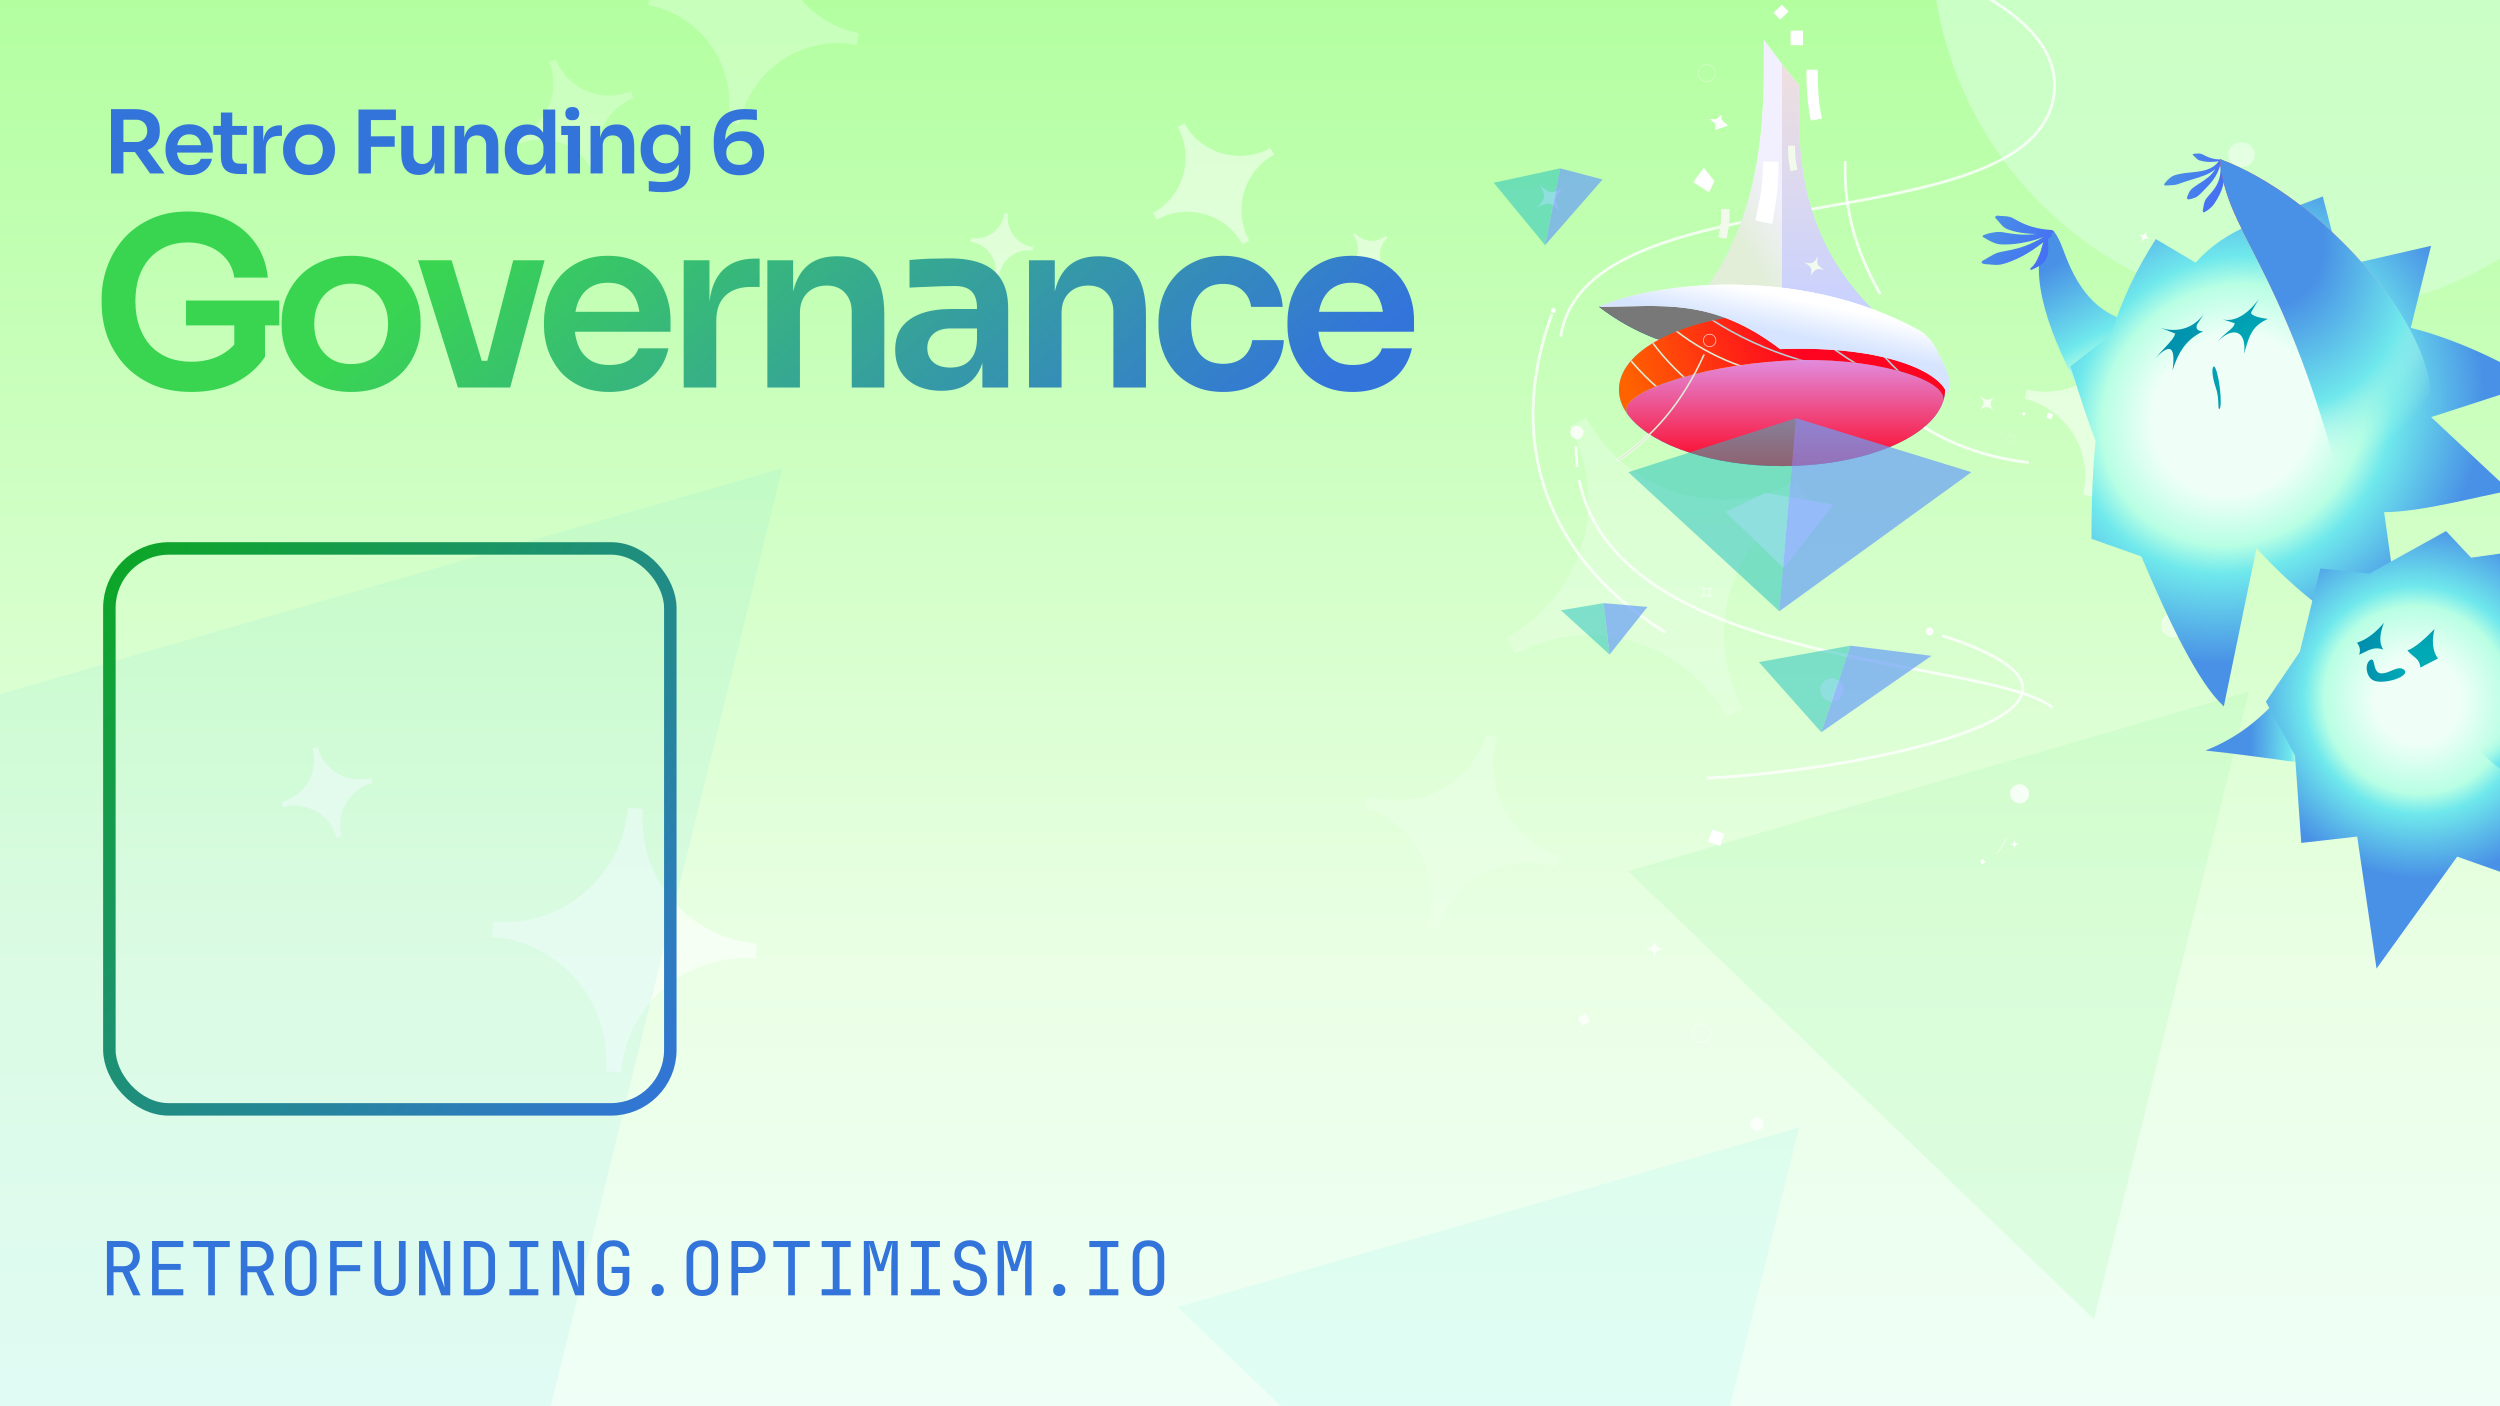 <svg width="1600" height="900" viewBox="0 0 1600 900" fill="none" xmlns="http://www.w3.org/2000/svg">
<rect x="0" y="0" width="1600" height="900" fill="#333333" stroke="none"/>
<g clip-path="url(#clip0_1002_5001)">
<rect width="1600" height="900" fill="url(#paint0_linear_1002_5001)"/>
<g style="mix-blend-mode:lighten" opacity="0.34">
<path d="M314.99 599.433L315.825 589.875C359.762 593.574 398.191 560.928 401.89 516.991L411.448 517.826C407.748 561.763 440.395 600.192 484.332 603.891L483.497 613.449C439.56 609.749 401.131 642.395 397.432 686.333L387.874 685.499C391.574 641.561 358.928 603.133 314.99 599.433Z" fill="white"/>
</g>
<g style="mix-blend-mode:lighten" opacity="0.34">
<path d="M181.172 516.455L180.312 513.205C195.238 509.207 204.032 493.88 200.034 478.954L203.285 478.095C207.282 493.02 222.609 501.814 237.535 497.817L238.395 501.067C223.469 505.064 214.675 520.391 218.673 535.317L215.423 536.177C211.425 521.251 196.098 512.457 181.172 516.455Z" fill="white"/>
</g>
<g style="mix-blend-mode:lighten" opacity="0.19">
<path d="M332.678 91.924L331.033 87.79C350.006 80.176 359.131 58.651 351.517 39.679L355.651 38.035C363.264 57.008 384.789 66.132 403.762 58.518L405.406 62.652C386.433 70.266 377.308 91.79 384.922 110.763L380.789 112.407C373.175 93.434 351.651 84.31 332.678 91.924Z" fill="#F0FFF1"/>
</g>
<g style="mix-blend-mode:lighten" opacity="0.19">
<path d="M414.789 3.185L416.275 -4.377C451.048 2.343 484.536 -20.438 491.255 -55.211L498.817 -53.725C492.097 -18.952 514.877 14.536 549.65 21.256L548.165 28.817C513.392 22.098 479.904 44.878 473.185 79.651L465.623 78.166C472.342 43.392 449.562 9.905 414.789 3.185Z" fill="#F0FFF1"/>
</g>
<g style="mix-blend-mode:lighten" opacity="0.19">
<path d="M969.775 418.43L964.143 407.855C1012.66 381.821 1030.67 321.485 1004.64 272.968L1015.21 267.336C1041.24 315.854 1101.58 333.864 1150.1 307.83L1155.73 318.404C1107.21 344.438 1089.2 404.774 1115.24 453.291L1104.66 458.923C1078.63 410.406 1018.29 392.396 969.775 418.43Z" fill="#F0FFF1"/>
</g>
<g style="mix-blend-mode:lighten" opacity="0.19">
<path d="M873.662 516.775L875.838 509.843C907.727 519.747 941.472 501.875 951.376 469.986L958.308 472.163C948.403 504.052 966.276 537.797 998.164 547.701L995.988 554.633C964.099 544.728 930.354 562.601 920.45 594.489L913.518 592.313C923.423 560.425 905.55 526.68 873.662 516.775Z" fill="#F0FFF1"/>
</g>
<g style="mix-blend-mode:overlay" opacity="0.4">
<circle cx="239.344" cy="239.344" r="239.344" transform="matrix(-0.338 0.941 0.941 0.338 1331 -345)" fill="#D6FFDA"/>
</g>
<g style="mix-blend-mode:plus-darker" opacity="0.11">
<path d="M1151.4 721.592L753.87 836.506L1052.15 1123.32L1151.4 721.592Z" fill="#A3F5F1"/>
</g>
<g style="mix-blend-mode:plus-darker" opacity="0.15">
<path d="M1439.4 442.593L1041.87 557.506L1340.15 844.319L1439.4 442.593Z" fill="#ADFBB4"/>
</g>
<path opacity="0.3" d="M740.259 140.601L737.918 136.33C757.511 125.509 764.535 100.894 753.713 81.301L757.984 78.959C768.806 98.553 793.42 105.577 813.014 94.755L815.355 99.025C795.762 109.847 788.738 134.462 799.56 154.055L795.289 156.397C784.468 136.803 759.853 129.78 740.259 140.601Z" fill="white"/>
<path opacity="0.3" d="M639.44 176.319L637.203 175.986C638.7 165.699 631.566 156.189 621.278 154.691L621.611 152.453C631.899 153.951 641.409 146.817 642.907 136.529L645.144 136.862C643.646 147.15 650.781 156.66 661.068 158.157L660.735 160.395C650.448 158.897 640.938 166.031 639.44 176.319Z" fill="white"/>
<path opacity="0.3" d="M1295.71 255.194L1297.17 249.271C1324.41 255.921 1351.77 239.196 1358.42 211.959L1364.34 213.425C1357.69 240.662 1374.41 268.017 1401.65 274.667L1400.18 280.588C1372.95 273.939 1345.59 290.663 1338.94 317.901L1333.02 316.436C1339.67 289.199 1322.95 261.844 1295.71 255.194Z" fill="white"/>
<ellipse opacity="0.3" cx="8.5" cy="8" rx="8.5" ry="8" transform="matrix(-1 0 0 1 1443 91)" fill="white"/>
<ellipse opacity="0.3" cx="8.5" cy="8" rx="8.5" ry="8" transform="matrix(-1 0 0 1 1400 392)" fill="white"/>
<ellipse opacity="0.3" cx="8.5" cy="8" rx="8.5" ry="8" transform="matrix(-1 0 0 1 1478 339)" fill="white"/>
<path opacity="0.3" d="M865.225 171.394L864.141 170.089C870.122 165.088 870.89 156.205 865.889 150.224L867.194 149.14C872.195 155.121 881.078 155.889 887.059 150.888L888.143 152.193C882.162 157.194 881.394 166.077 886.395 172.058L885.09 173.142C880.089 167.161 871.206 166.393 865.225 171.394Z" fill="white"/>
<g style="mix-blend-mode:lighten" opacity="0.34">
<path d="M314.991 599.433L315.825 589.875C359.762 593.574 398.191 560.928 401.891 516.991L411.448 517.826C407.749 561.763 440.395 600.192 484.333 603.891L483.498 613.449C439.561 609.749 401.132 642.395 397.432 686.333L387.875 685.499C391.574 641.561 358.928 603.133 314.991 599.433Z" fill="white"/>
</g>
<g style="mix-blend-mode:lighten" opacity="0.34">
<path d="M181.172 516.455L180.312 513.205C195.238 509.207 204.032 493.88 200.034 478.954L203.285 478.095C207.282 493.02 222.609 501.814 237.535 497.817L238.395 501.067C223.469 505.064 214.675 520.391 218.673 535.317L215.423 536.177C211.425 521.251 196.098 512.457 181.172 516.455Z" fill="white"/>
</g>
<g style="mix-blend-mode:lighten" opacity="0.19">
<path d="M332.678 91.924L331.033 87.79C350.006 80.176 359.131 58.651 351.517 39.679L355.651 38.035C363.264 57.008 384.789 66.132 403.762 58.518L405.406 62.652C386.433 70.266 377.308 91.79 384.922 110.763L380.789 112.407C373.175 93.434 351.651 84.31 332.678 91.924Z" fill="#F0FFF1"/>
</g>
<g style="mix-blend-mode:lighten" opacity="0.19">
<path d="M414.79 3.185L416.275 -4.377C451.048 2.343 484.536 -20.438 491.255 -55.211L498.817 -53.725C492.098 -18.952 514.878 14.536 549.651 21.256L548.165 28.817C513.392 22.098 479.904 44.878 473.185 79.651L465.623 78.166C472.343 43.392 449.563 9.905 414.79 3.185Z" fill="#F0FFF1"/>
</g>
<g style="mix-blend-mode:lighten" opacity="0.19">
<path d="M969.774 418.43L964.141 407.855C1012.66 381.821 1030.67 321.485 1004.63 272.968L1015.21 267.336C1041.24 315.854 1101.58 333.864 1150.1 307.83L1155.73 318.404C1107.21 344.438 1089.2 404.774 1115.23 453.291L1104.66 458.923C1078.63 410.406 1018.29 392.396 969.774 418.43Z" fill="#F0FFF1"/>
</g>
<g style="mix-blend-mode:lighten" opacity="0.19">
<path d="M873.66 516.775L875.837 509.843C907.725 519.747 941.47 501.875 951.375 469.986L958.307 472.163C948.402 504.052 966.274 537.797 998.163 547.701L995.986 554.633C964.098 544.728 930.353 562.601 920.448 594.489L913.517 592.313C923.421 560.425 905.549 526.68 873.66 516.775Z" fill="#F0FFF1"/>
</g>
<g style="mix-blend-mode:overlay" opacity="0.4">
<circle cx="239.344" cy="239.344" r="239.344" transform="matrix(-0.338 0.941 0.941 0.338 1331 -345)" fill="#D6FFDA"/>
</g>
<g style="mix-blend-mode:plus-darker" opacity="0.11">
<path d="M1151.4 721.592L753.869 836.506L1052.15 1123.32L1151.4 721.592Z" fill="#A3F5F1"/>
</g>
<g style="mix-blend-mode:plus-darker" opacity="0.11">
<path d="M500.859 299.442L-398.047 559.288L276.439 1207.84L500.859 299.442Z" fill="#68DFDC"/>
</g>
<g style="mix-blend-mode:plus-darker" opacity="0.15">
<path d="M1439.41 442.593L1041.88 557.506L1340.16 844.319L1439.41 442.593Z" fill="#ADFBB4"/>
</g>
<path opacity="0.3" d="M740.258 140.601L737.916 136.33C757.51 125.509 764.534 100.894 753.712 81.301L757.983 78.959C768.804 98.553 793.419 105.577 813.013 94.755L815.354 99.025C795.76 109.847 788.737 134.462 799.558 154.055L795.288 156.397C784.466 136.803 759.851 129.78 740.258 140.601Z" fill="white"/>
<path opacity="0.3" d="M639.439 176.319L637.201 175.986C638.699 165.699 631.564 156.189 621.277 154.691L621.61 152.453C631.897 153.951 641.407 146.817 642.905 136.529L645.142 136.862C643.645 147.15 650.779 156.66 661.067 158.157L660.734 160.395C650.446 158.897 640.937 166.031 639.439 176.319Z" fill="white"/>
<path opacity="0.3" d="M1295.71 255.194L1297.17 249.271C1324.41 255.921 1351.76 239.196 1358.41 211.959L1364.34 213.425C1357.69 240.662 1374.41 268.017 1401.65 274.667L1400.18 280.588C1372.95 273.939 1345.59 290.663 1338.94 317.901L1333.02 316.436C1339.67 289.199 1322.94 261.844 1295.71 255.194Z" fill="white"/>
<ellipse opacity="0.3" cx="8.5" cy="8" rx="8.5" ry="8" transform="matrix(-1 0 0 1 1443 91)" fill="white"/>
<ellipse opacity="0.3" cx="8.5" cy="8" rx="8.5" ry="8" transform="matrix(-1 0 0 1 1400 392)" fill="white"/>
<ellipse opacity="0.3" cx="8.5" cy="8" rx="8.5" ry="8" transform="matrix(-1 0 0 1 1478 339)" fill="white"/>
<path opacity="0.3" d="M865.224 171.394L864.139 170.089C870.121 165.088 870.888 156.205 865.887 150.224L867.192 149.14C872.193 155.121 881.076 155.889 887.057 150.888L888.141 152.193C882.16 157.194 881.393 166.077 886.394 172.058L885.089 173.142C880.088 167.161 871.205 166.393 865.224 171.394Z" fill="white"/>
<path d="M71.04 111V69.84H78.992V111H71.04ZM96.016 111L83.472 93.192H92.376L105.312 111H96.016ZM76.64 97.336V90.896H87.056C88.512 90.896 89.763 90.597 90.808 90C91.891 89.403 92.731 88.563 93.328 87.48C93.925 86.397 94.224 85.165 94.224 83.784C94.224 82.365 93.925 81.115 93.328 80.032C92.731 78.949 91.891 78.109 90.808 77.512C89.763 76.915 88.512 76.616 87.056 76.616H76.64V69.84H86.216C89.501 69.84 92.339 70.325 94.728 71.296C97.155 72.267 99.021 73.741 100.328 75.72C101.635 77.699 102.288 80.181 102.288 83.168V84.064C102.288 87.088 101.616 89.571 100.272 91.512C98.965 93.453 97.117 94.909 94.728 95.88C92.339 96.851 89.501 97.336 86.216 97.336H76.64ZM121.55 112.064C118.936 112.064 116.64 111.616 114.662 110.72C112.72 109.824 111.096 108.629 109.79 107.136C108.52 105.605 107.55 103.907 106.878 102.04C106.243 100.173 105.926 98.269 105.926 96.328V95.264C105.926 93.248 106.243 91.307 106.878 89.44C107.55 87.536 108.52 85.856 109.79 84.4C111.096 82.907 112.702 81.731 114.606 80.872C116.51 79.976 118.712 79.528 121.214 79.528C124.499 79.528 127.243 80.256 129.446 81.712C131.686 83.131 133.366 85.016 134.486 87.368C135.606 89.683 136.166 92.184 136.166 94.872V97.672H109.23V92.912H131.294L128.886 95.264C128.886 93.323 128.606 91.661 128.046 90.28C127.486 88.899 126.627 87.835 125.47 87.088C124.35 86.341 122.931 85.968 121.214 85.968C119.496 85.968 118.04 86.36 116.846 87.144C115.651 87.928 114.736 89.067 114.102 90.56C113.504 92.016 113.206 93.771 113.206 95.824C113.206 97.728 113.504 99.427 114.102 100.92C114.699 102.376 115.614 103.533 116.846 104.392C118.078 105.213 119.646 105.624 121.55 105.624C123.454 105.624 125.003 105.251 126.198 104.504C127.392 103.72 128.158 102.768 128.494 101.648H135.662C135.214 103.739 134.355 105.568 133.086 107.136C131.816 108.704 130.192 109.917 128.214 110.776C126.272 111.635 124.051 112.064 121.55 112.064ZM153.644 111.392C150.844 111.392 148.53 111.037 146.7 110.328C144.908 109.581 143.564 108.349 142.668 106.632C141.772 104.877 141.324 102.525 141.324 99.576L141.38 72.024H148.66L148.604 100.08C148.604 101.573 148.996 102.731 149.78 103.552C150.602 104.336 151.759 104.728 153.252 104.728H158.012V111.392H153.644ZM136.508 86.304V80.592H158.012V86.304H136.508ZM162.306 111V80.592H168.466V93.472H168.298C168.298 89.104 169.231 85.8 171.098 83.56C172.964 81.32 175.708 80.2 179.33 80.2H180.45V86.976H178.322C175.708 86.976 173.674 87.685 172.218 89.104C170.799 90.485 170.09 92.501 170.09 95.152V111H162.306ZM197.814 112.064C195.126 112.064 192.756 111.635 190.702 110.776C188.649 109.917 186.913 108.76 185.494 107.304C184.076 105.811 182.993 104.131 182.246 102.264C181.537 100.397 181.182 98.456 181.182 96.44V95.264C181.182 93.173 181.556 91.195 182.302 89.328C183.086 87.424 184.188 85.744 185.606 84.288C187.062 82.795 188.817 81.637 190.87 80.816C192.924 79.957 195.238 79.528 197.814 79.528C200.39 79.528 202.705 79.957 204.758 80.816C206.812 81.637 208.548 82.795 209.966 84.288C211.422 85.744 212.524 87.424 213.27 89.328C214.017 91.195 214.39 93.173 214.39 95.264V96.44C214.39 98.456 214.017 100.397 213.27 102.264C212.561 104.131 211.497 105.811 210.078 107.304C208.66 108.76 206.924 109.917 204.87 110.776C202.817 111.635 200.465 112.064 197.814 112.064ZM197.814 105.4C199.718 105.4 201.324 104.989 202.63 104.168C203.937 103.309 204.926 102.171 205.598 100.752C206.27 99.296 206.606 97.653 206.606 95.824C206.606 93.957 206.252 92.315 205.542 90.896C204.87 89.44 203.862 88.301 202.518 87.48C201.212 86.621 199.644 86.192 197.814 86.192C195.985 86.192 194.398 86.621 193.054 87.48C191.748 88.301 190.74 89.44 190.03 90.896C189.321 92.315 188.966 93.957 188.966 95.824C188.966 97.653 189.302 99.296 189.974 100.752C190.684 102.171 191.692 103.309 192.998 104.168C194.305 104.989 195.91 105.4 197.814 105.4ZM229.428 111V70.12H237.38V111H229.428ZM236.26 93.976V87.256L252.612 87.2V93.92L236.26 93.976ZM236.26 76.84V70.12H253.396V76.84H236.26ZM267.831 111.952C264.321 111.952 261.596 110.795 259.655 108.48C257.751 106.165 256.799 102.731 256.799 98.176V80.536H264.583V98.848C264.583 100.715 265.105 102.208 266.151 103.328C267.196 104.411 268.615 104.952 270.407 104.952C272.199 104.952 273.655 104.373 274.775 103.216C275.932 102.059 276.511 100.491 276.511 98.512V80.536H284.295V111H278.135V98.064H278.751C278.751 101.125 278.359 103.683 277.575 105.736C276.791 107.789 275.615 109.339 274.047 110.384C272.479 111.429 270.519 111.952 268.167 111.952H267.831ZM290.996 111V80.592H297.156V93.64H296.596C296.596 90.541 297.007 87.965 297.828 85.912C298.65 83.821 299.863 82.253 301.468 81.208C303.111 80.163 305.146 79.64 307.572 79.64H307.908C311.53 79.64 314.274 80.816 316.14 83.168C318.007 85.483 318.94 88.955 318.94 93.584V111H311.156V92.912C311.156 91.045 310.615 89.533 309.532 88.376C308.487 87.219 307.031 86.64 305.164 86.64C303.26 86.64 301.711 87.237 300.516 88.432C299.359 89.589 298.78 91.157 298.78 93.136V111H290.996ZM337.669 112.008C335.541 112.008 333.581 111.616 331.789 110.832C329.997 110.048 328.447 108.947 327.141 107.528C325.834 106.109 324.826 104.467 324.117 102.6C323.407 100.696 323.053 98.643 323.053 96.44V95.264C323.053 93.099 323.389 91.064 324.061 89.16C324.77 87.256 325.741 85.595 326.973 84.176C328.242 82.757 329.754 81.656 331.509 80.872C333.301 80.051 335.279 79.64 337.445 79.64C339.834 79.64 341.925 80.163 343.717 81.208C345.546 82.216 347.002 83.747 348.085 85.8C349.167 87.853 349.765 90.429 349.877 93.528L347.581 90.84V70.12H355.365V111H349.205V98.064H350.549C350.437 101.163 349.802 103.757 348.645 105.848C347.487 107.901 345.957 109.451 344.053 110.496C342.186 111.504 340.058 112.008 337.669 112.008ZM339.405 105.456C340.935 105.456 342.335 105.12 343.605 104.448C344.874 103.739 345.882 102.731 346.629 101.424C347.413 100.08 347.805 98.512 347.805 96.72V94.48C347.805 92.688 347.413 91.195 346.629 90C345.845 88.768 344.818 87.835 343.549 87.2C342.279 86.528 340.898 86.192 339.405 86.192C337.725 86.192 336.231 86.603 334.925 87.424C333.655 88.208 332.647 89.328 331.901 90.784C331.191 92.24 330.837 93.939 330.837 95.88C330.837 97.821 331.21 99.52 331.957 100.976C332.703 102.395 333.711 103.496 334.981 104.28C336.287 105.064 337.762 105.456 339.405 105.456ZM363.441 111V80.592H371.225V111H363.441ZM359.185 86.416V80.592H371.225V86.416H359.185ZM366.297 76.952C364.766 76.952 363.628 76.56 362.881 75.776C362.172 74.955 361.817 73.928 361.817 72.696C361.817 71.464 362.172 70.456 362.881 69.672C363.628 68.888 364.766 68.496 366.297 68.496C367.828 68.496 368.948 68.888 369.657 69.672C370.366 70.456 370.721 71.464 370.721 72.696C370.721 73.928 370.366 74.955 369.657 75.776C368.948 76.56 367.828 76.952 366.297 76.952ZM377.956 111V80.592H384.116V93.64H383.556C383.556 90.541 383.967 87.965 384.788 85.912C385.609 83.821 386.823 82.253 388.428 81.208C390.071 80.163 392.105 79.64 394.532 79.64H394.868C398.489 79.64 401.233 80.816 403.1 83.168C404.967 85.483 405.9 88.955 405.9 93.584V111H398.116V92.912C398.116 91.045 397.575 89.533 396.492 88.376C395.447 87.219 393.991 86.64 392.124 86.64C390.22 86.64 388.671 87.237 387.476 88.432C386.319 89.589 385.74 91.157 385.74 93.136V111H377.956ZM423.9 122.984C422.444 122.984 420.951 122.928 419.42 122.816C417.927 122.704 416.527 122.555 415.22 122.368V115.872C416.564 116.021 418.002 116.152 419.532 116.264C421.063 116.413 422.5 116.488 423.844 116.488C426.346 116.488 428.362 116.189 429.892 115.592C431.46 114.995 432.599 114.043 433.308 112.736C434.055 111.467 434.428 109.843 434.428 107.864V101.872L436.108 98.064C435.996 100.864 435.418 103.253 434.372 105.232C433.327 107.173 431.908 108.667 430.116 109.712C428.324 110.72 426.252 111.224 423.9 111.224C421.81 111.224 419.906 110.832 418.188 110.048C416.508 109.264 415.052 108.181 413.82 106.8C412.626 105.419 411.692 103.795 411.02 101.928C410.348 100.061 410.012 98.064 410.012 95.936V94.76C410.012 92.632 410.348 90.653 411.02 88.824C411.73 86.957 412.719 85.333 413.988 83.952C415.258 82.571 416.77 81.507 418.524 80.76C420.279 80.013 422.22 79.64 424.348 79.64C426.85 79.64 429.015 80.181 430.844 81.264C432.711 82.347 434.167 83.915 435.212 85.968C436.258 88.021 436.836 90.541 436.948 93.528L435.604 93.752V80.592H441.764V107.416C441.764 111.112 441.13 114.099 439.86 116.376C438.591 118.653 436.631 120.315 433.98 121.36C431.367 122.443 428.007 122.984 423.9 122.984ZM426.14 104.56C427.634 104.56 428.996 104.224 430.228 103.552C431.46 102.88 432.45 101.909 433.196 100.64C433.943 99.371 434.316 97.84 434.316 96.048V94.088C434.316 92.371 433.924 90.915 433.14 89.72C432.394 88.525 431.404 87.629 430.172 87.032C428.94 86.397 427.596 86.08 426.14 86.08C424.498 86.08 423.042 86.472 421.772 87.256C420.54 88.003 419.57 89.067 418.86 90.448C418.151 91.829 417.796 93.472 417.796 95.376C417.796 97.243 418.151 98.867 418.86 100.248C419.57 101.629 420.54 102.693 421.772 103.44C423.042 104.187 424.498 104.56 426.14 104.56ZM473.373 112.176C470.349 112.176 467.773 111.672 465.645 110.664C463.554 109.619 461.856 108.2 460.549 106.408C459.242 104.616 458.29 102.544 457.693 100.192C457.096 97.803 456.797 95.283 456.797 92.632V90.168C456.797 83.485 458.477 78.427 461.837 74.992C465.234 71.52 470.2 69.784 476.733 69.784C478.152 69.784 479.477 69.821 480.709 69.896C481.941 69.971 483.173 70.083 484.405 70.232V76.896C483.173 76.747 481.904 76.635 480.597 76.56C479.328 76.485 477.946 76.448 476.453 76.448C473.317 76.448 470.853 76.989 469.061 78.072C467.269 79.155 465.981 80.741 465.197 82.832C464.45 84.923 464.077 87.517 464.077 90.616V94.256L462.285 96.832C462.322 93.957 462.882 91.587 463.965 89.72C465.085 87.816 466.616 86.397 468.557 85.464C470.498 84.493 472.72 84.008 475.221 84.008C478.133 84.008 480.616 84.587 482.669 85.744C484.722 86.901 486.29 88.507 487.373 90.56C488.493 92.613 489.053 95.003 489.053 97.728C489.053 100.565 488.418 103.085 487.149 105.288C485.88 107.453 484.069 109.152 481.717 110.384C479.402 111.579 476.621 112.176 473.373 112.176ZM473.205 105.512C474.96 105.512 476.453 105.195 477.685 104.56C478.917 103.888 479.85 102.973 480.485 101.816C481.12 100.659 481.437 99.333 481.437 97.84C481.437 96.309 481.12 94.965 480.485 93.808C479.888 92.651 478.992 91.755 477.797 91.12C476.602 90.485 475.165 90.168 473.485 90.168C471.88 90.168 470.405 90.467 469.061 91.064C467.754 91.624 466.709 92.483 465.925 93.64C465.178 94.76 464.805 96.16 464.805 97.84C464.805 99.296 465.104 100.603 465.701 101.76C466.336 102.917 467.269 103.832 468.501 104.504C469.77 105.176 471.338 105.512 473.205 105.512Z" fill="#3374DB"/>
<path d="M122.5 250.85C113.1 250.85 104.8 249.3 97.6 246.2C90.5 243 84.5 238.75 79.6 233.45C74.8 228.05 71.15 222 68.65 215.3C66.25 208.5 65.05 201.45 65.05 194.15V190.85C65.05 183.95 66.25 177.2 68.65 170.6C71.05 164 74.55 158.05 79.15 152.75C83.85 147.45 89.6 143.25 96.4 140.15C103.3 136.95 111.2 135.35 120.1 135.35C129.7 135.35 138.2 137.15 145.6 140.75C153 144.25 158.95 149.2 163.45 155.6C167.95 161.9 170.6 169.25 171.4 177.65H149.95C149.25 172.95 147.5 168.95 144.7 165.65C141.9 162.25 138.35 159.65 134.05 157.85C129.85 156.05 125.2 155.15 120.1 155.15C115 155.15 110.35 156.05 106.15 157.85C102.05 159.65 98.55 162.2 95.65 165.5C92.75 168.8 90.5 172.75 88.9 177.35C87.4 181.95 86.65 187.05 86.65 192.65C86.65 198.75 87.5 204.2 89.2 209C90.9 213.8 93.3 217.9 96.4 221.3C99.5 224.6 103.25 227.15 107.65 228.95C112.05 230.65 117 231.5 122.5 231.5C129.8 231.5 136.2 230 141.7 227C147.2 223.9 151.2 219.9 153.7 215L149.95 232.25V204.05H169.6V228.35C164.9 235.45 158.5 241 150.4 245C142.3 248.9 133 250.85 122.5 250.85ZM119.05 208.25V192.35H178.75V208.25H119.05ZM224.805 250.85C217.605 250.85 211.255 249.7 205.755 247.4C200.255 245.1 195.605 242 191.805 238.1C188.005 234.1 185.105 229.6 183.105 224.6C181.205 219.6 180.255 214.4 180.255 209V205.85C180.255 200.25 181.255 194.95 183.255 189.95C185.355 184.85 188.305 180.35 192.105 176.45C196.005 172.45 200.705 169.35 206.205 167.15C211.705 164.85 217.905 163.7 224.805 163.7C231.705 163.7 237.905 164.85 243.405 167.15C248.905 169.35 253.555 172.45 257.355 176.45C261.255 180.35 264.205 184.85 266.205 189.95C268.205 194.95 269.205 200.25 269.205 205.85V209C269.205 214.4 268.205 219.6 266.205 224.6C264.305 229.6 261.455 234.1 257.655 238.1C253.855 242 249.205 245.1 243.705 247.4C238.205 249.7 231.905 250.85 224.805 250.85ZM224.805 233C229.905 233 234.205 231.9 237.705 229.7C241.205 227.4 243.855 224.35 245.655 220.55C247.455 216.65 248.355 212.25 248.355 207.35C248.355 202.35 247.405 197.95 245.505 194.15C243.705 190.25 241.005 187.2 237.405 185C233.905 182.7 229.705 181.55 224.805 181.55C219.905 181.55 215.655 182.7 212.055 185C208.555 187.2 205.855 190.25 203.955 194.15C202.055 197.95 201.105 202.35 201.105 207.35C201.105 212.25 202.005 216.65 203.805 220.55C205.705 224.35 208.405 227.4 211.905 229.7C215.405 231.9 219.705 233 224.805 233ZM293.054 248L267.554 166.55H289.004L313.454 248H293.054ZM299.204 248V230.9H321.254V248H299.204ZM307.454 248L328.454 166.55H348.554L326.504 248H307.454ZM389.993 250.85C382.993 250.85 376.843 249.65 371.543 247.25C366.343 244.85 361.993 241.65 358.493 237.65C355.093 233.55 352.493 229 350.693 224C348.993 219 348.143 213.9 348.143 208.7V205.85C348.143 200.45 348.993 195.25 350.693 190.25C352.493 185.15 355.093 180.65 358.493 176.75C361.993 172.75 366.293 169.6 371.393 167.3C376.493 164.9 382.393 163.7 389.093 163.7C397.893 163.7 405.243 165.65 411.143 169.55C417.143 173.35 421.643 178.4 424.643 184.7C427.643 190.9 429.143 197.6 429.143 204.8V212.3H356.993V199.55H416.093L409.643 205.85C409.643 200.65 408.893 196.2 407.393 192.5C405.893 188.8 403.593 185.95 400.493 183.95C397.493 181.95 393.693 180.95 389.093 180.95C384.493 180.95 380.593 182 377.393 184.1C374.193 186.2 371.743 189.25 370.043 193.25C368.443 197.15 367.643 201.85 367.643 207.35C367.643 212.45 368.443 217 370.043 221C371.643 224.9 374.093 228 377.393 230.3C380.693 232.5 384.893 233.6 389.993 233.6C395.093 233.6 399.243 232.6 402.443 230.6C405.643 228.5 407.693 225.95 408.593 222.95H427.793C426.593 228.55 424.293 233.45 420.893 237.65C417.493 241.85 413.143 245.1 407.843 247.4C402.643 249.7 396.693 250.85 389.993 250.85ZM437.561 248V166.55H454.061V201.05H453.611C453.611 189.35 456.111 180.5 461.111 174.5C466.111 168.5 473.461 165.5 483.161 165.5H486.161V183.65H480.461C473.461 183.65 468.011 185.55 464.111 189.35C460.311 193.05 458.411 198.45 458.411 205.55V248H437.561ZM491.11 248V166.55H507.61V201.5H506.11C506.11 193.2 507.21 186.3 509.41 180.8C511.61 175.2 514.86 171 519.16 168.2C523.56 165.4 529.01 164 535.51 164H536.41C546.11 164 553.46 167.15 558.46 173.45C563.46 179.65 565.96 188.95 565.96 201.35V248H545.11V199.55C545.11 194.55 543.66 190.5 540.76 187.4C537.96 184.3 534.06 182.75 529.06 182.75C523.96 182.75 519.81 184.35 516.61 187.55C513.51 190.65 511.96 194.85 511.96 200.15V248H491.11ZM628.725 248V223.85H625.275V197C625.275 192.3 624.125 188.8 621.825 186.5C619.525 184.2 615.975 183.05 611.175 183.05C608.675 183.05 605.675 183.1 602.175 183.2C598.675 183.3 595.125 183.45 591.525 183.65C588.025 183.75 584.875 183.9 582.075 184.1V166.4C584.375 166.2 586.975 166 589.875 165.8C592.775 165.6 595.725 165.5 598.725 165.5C601.825 165.4 604.725 165.35 607.425 165.35C615.825 165.35 622.775 166.45 628.275 168.65C633.875 170.85 638.075 174.3 640.875 179C643.775 183.7 645.225 189.85 645.225 197.45V248H628.725ZM602.475 250.1C596.575 250.1 591.375 249.05 586.875 246.95C582.475 244.85 579.025 241.85 576.525 237.95C574.125 234.05 572.925 229.35 572.925 223.85C572.925 217.85 574.375 212.95 577.275 209.15C580.275 205.35 584.425 202.5 589.725 200.6C595.125 198.7 601.425 197.75 608.625 197.75H627.525V210.2H608.325C603.525 210.2 599.825 211.4 597.225 213.8C594.725 216.1 593.475 219.1 593.475 222.8C593.475 226.5 594.725 229.5 597.225 231.8C599.825 234.1 603.525 235.25 608.325 235.25C611.225 235.25 613.875 234.75 616.275 233.75C618.775 232.65 620.825 230.85 622.425 228.35C624.125 225.75 625.075 222.25 625.275 217.85L630.375 223.7C629.875 229.4 628.475 234.2 626.175 238.1C623.975 242 620.875 245 616.875 247.1C612.975 249.1 608.175 250.1 602.475 250.1ZM658.559 248V166.55H675.059V201.5H673.559C673.559 193.2 674.659 186.3 676.859 180.8C679.059 175.2 682.309 171 686.609 168.2C691.009 165.4 696.459 164 702.959 164H703.859C713.559 164 720.909 167.15 725.909 173.45C730.909 179.65 733.409 188.95 733.409 201.35V248H712.559V199.55C712.559 194.55 711.109 190.5 708.209 187.4C705.409 184.3 701.509 182.75 696.509 182.75C691.409 182.75 687.259 184.35 684.059 187.55C680.959 190.65 679.409 194.85 679.409 200.15V248H658.559ZM782.975 250.85C775.875 250.85 769.725 249.65 764.525 247.25C759.425 244.85 755.125 241.65 751.625 237.65C748.225 233.65 745.675 229.15 743.975 224.15C742.275 219.15 741.425 214.05 741.425 208.85V206C741.425 200.5 742.275 195.25 743.975 190.25C745.775 185.15 748.425 180.65 751.925 176.75C755.425 172.75 759.725 169.6 764.825 167.3C770.025 164.9 776.025 163.7 782.825 163.7C789.925 163.7 796.275 165.1 801.875 167.9C807.475 170.6 811.925 174.4 815.225 179.3C818.625 184.2 820.525 189.9 820.925 196.4H800.675C800.175 192.2 798.375 188.7 795.275 185.9C792.275 183.1 788.125 181.7 782.825 181.7C778.225 181.7 774.375 182.8 771.275 185C768.275 187.2 766.025 190.25 764.525 194.15C763.025 197.95 762.275 202.35 762.275 207.35C762.275 212.15 762.975 216.5 764.375 220.4C765.875 224.3 768.125 227.35 771.125 229.55C774.225 231.75 778.175 232.85 782.975 232.85C786.575 232.85 789.675 232.2 792.275 230.9C794.875 229.6 796.925 227.8 798.425 225.5C800.025 223.2 801.025 220.6 801.425 217.7H821.675C821.275 224.3 819.325 230.1 815.825 235.1C812.425 240 807.875 243.85 802.175 246.65C796.575 249.45 790.175 250.85 782.975 250.85ZM865.827 250.85C858.827 250.85 852.677 249.65 847.377 247.25C842.177 244.85 837.827 241.65 834.327 237.65C830.927 233.55 828.327 229 826.527 224C824.827 219 823.977 213.9 823.977 208.7V205.85C823.977 200.45 824.827 195.25 826.527 190.25C828.327 185.15 830.927 180.65 834.327 176.75C837.827 172.75 842.127 169.6 847.227 167.3C852.327 164.9 858.227 163.7 864.927 163.7C873.727 163.7 881.077 165.65 886.977 169.55C892.977 173.35 897.477 178.4 900.477 184.7C903.477 190.9 904.977 197.6 904.977 204.8V212.3H832.827V199.55H891.927L885.477 205.85C885.477 200.65 884.727 196.2 883.227 192.5C881.727 188.8 879.427 185.95 876.327 183.95C873.327 181.95 869.527 180.95 864.927 180.95C860.327 180.95 856.427 182 853.227 184.1C850.027 186.2 847.577 189.25 845.877 193.25C844.277 197.15 843.477 201.85 843.477 207.35C843.477 212.45 844.277 217 845.877 221C847.477 224.9 849.927 228 853.227 230.3C856.527 232.5 860.727 233.6 865.827 233.6C870.927 233.6 875.077 232.6 878.277 230.6C881.477 228.5 883.527 225.95 884.427 222.95H903.627C902.427 228.55 900.127 233.45 896.727 237.65C893.327 241.85 888.977 245.1 883.677 247.4C878.477 249.7 872.527 250.85 865.827 250.85Z" fill="url(#paint1_linear_1002_5001)"/>
<rect x="70" y="351" width="359" height="359" rx="38" stroke="url(#paint2_linear_1002_5001)" stroke-width="8"/>
<path d="M68.429 829V794.237H79.143C81.207 794.237 83.016 794.666 84.572 795.523C86.128 796.348 87.334 797.507 88.191 798.999C89.048 800.491 89.477 802.237 89.477 804.237C89.477 806.587 88.874 808.603 87.667 810.285C86.461 811.968 84.858 813.142 82.858 813.809L89.953 829H85.239L78.429 814.238H72.667V829H68.429ZM72.667 810.38H79.143C80.921 810.38 82.35 809.825 83.429 808.714C84.509 807.571 85.048 806.079 85.048 804.237C85.048 802.364 84.509 800.872 83.429 799.761C82.35 798.65 80.921 798.094 79.143 798.094H72.667V810.38ZM97.316 829V794.237H117.316V798.142H101.554V808.904H115.65V812.714H101.554V825.095H117.316V829H97.316ZM133.251 829V798.142H123.727V794.237H147.061V798.142H137.536V829H133.251ZM154.09 829V794.237H164.804C166.868 794.237 168.678 794.666 170.233 795.523C171.789 796.348 172.995 797.507 173.852 798.999C174.709 800.491 175.138 802.237 175.138 804.237C175.138 806.587 174.535 808.603 173.328 810.285C172.122 811.968 170.519 813.142 168.519 813.809L175.614 829H170.9L164.09 814.238H158.328V829H154.09ZM158.328 810.38H164.804C166.582 810.38 168.011 809.825 169.09 808.714C170.17 807.571 170.709 806.079 170.709 804.237C170.709 802.364 170.17 800.872 169.09 799.761C168.011 798.65 166.582 798.094 164.804 798.094H158.328V810.38ZM192.501 829.476C189.39 829.476 186.929 828.571 185.12 826.762C183.31 824.952 182.405 822.365 182.405 819V804.237C182.405 800.872 183.31 798.285 185.12 796.475C186.929 794.666 189.39 793.761 192.501 793.761C195.612 793.761 198.072 794.666 199.882 796.475C201.692 798.285 202.596 800.856 202.596 804.19V819C202.596 822.365 201.692 824.952 199.882 826.762C198.072 828.571 195.612 829.476 192.501 829.476ZM192.501 825.619C194.374 825.619 195.803 825.095 196.787 824.047C197.803 822.968 198.311 821.444 198.311 819.476V803.761C198.311 801.793 197.803 800.285 196.787 799.237C195.803 798.158 194.374 797.618 192.501 797.618C190.66 797.618 189.231 798.158 188.215 799.237C187.199 800.285 186.691 801.793 186.691 803.761V819.476C186.691 821.444 187.199 822.968 188.215 824.047C189.231 825.095 190.66 825.619 192.501 825.619ZM211.292 829V794.237H231.769V798.142H215.483V809.666H230.531V813.571H215.578V829H211.292ZM249.608 829.476C246.37 829.476 243.894 828.587 242.179 826.809C240.465 825 239.608 822.555 239.608 819.476V794.237H243.894V819.476C243.894 821.381 244.354 822.889 245.275 824C246.227 825.111 247.672 825.667 249.608 825.667C251.513 825.667 252.942 825.111 253.894 824C254.847 822.889 255.323 821.381 255.323 819.476V794.237H259.609V819.476C259.609 822.587 258.751 825.032 257.037 826.809C255.354 828.587 252.878 829.476 249.608 829.476ZM268.162 829V794.237H273.876L284.495 824C284.432 823.206 284.353 822.238 284.257 821.095C284.194 819.92 284.13 818.698 284.067 817.428C284.035 816.127 284.019 814.904 284.019 813.761V794.237H288.162V829H282.448L271.876 799.237C271.94 799.999 272.003 800.967 272.067 802.142C272.13 803.285 272.178 804.507 272.209 805.809C272.273 807.079 272.305 808.301 272.305 809.476V829H268.162ZM296.811 829V794.237H305.811C308.065 794.237 310.001 794.666 311.621 795.523C313.271 796.38 314.541 797.586 315.43 799.142C316.351 800.698 316.811 802.539 316.811 804.666V818.523C316.811 820.651 316.351 822.508 315.43 824.095C314.541 825.651 313.271 826.857 311.621 827.714C310.001 828.571 308.065 829 305.811 829H296.811ZM301.096 825.19H305.811C307.906 825.19 309.541 824.603 310.716 823.428C311.922 822.254 312.525 820.619 312.525 818.523V804.666C312.525 802.602 311.922 800.983 310.716 799.809C309.541 798.634 307.906 798.047 305.811 798.047H301.096V825.19ZM325.983 829V825.095H333.079V798.142H325.983V794.237H344.555V798.142H337.46V825.095H344.555V829H325.983ZM353.823 829V794.237H359.537L370.157 824C370.093 823.206 370.014 822.238 369.918 821.095C369.855 819.92 369.791 818.698 369.728 817.428C369.696 816.127 369.68 814.904 369.68 813.761V794.237H373.823V829H368.109L357.537 799.237C357.601 799.999 357.664 800.967 357.728 802.142C357.791 803.285 357.839 804.507 357.87 805.809C357.934 807.079 357.966 808.301 357.966 809.476V829H353.823ZM392.567 829.476C389.393 829.476 386.884 828.587 385.043 826.809C383.202 825.032 382.281 822.587 382.281 819.476V803.761C382.281 800.65 383.202 798.205 385.043 796.428C386.884 794.65 389.393 793.761 392.567 793.761C395.678 793.761 398.155 794.666 399.996 796.475C401.837 798.253 402.758 800.682 402.758 803.761H398.472C398.472 801.793 397.948 800.285 396.901 799.237C395.885 798.158 394.44 797.618 392.567 797.618C390.694 797.618 389.218 798.142 388.138 799.19C387.091 800.237 386.567 801.745 386.567 803.714V819.476C386.567 821.444 387.091 822.968 388.138 824.047C389.218 825.127 390.694 825.667 392.567 825.667C394.44 825.667 395.885 825.127 396.901 824.047C397.948 822.968 398.472 821.444 398.472 819.476V814.714H391.424V810.809H402.758V819.476C402.758 822.555 401.837 825 399.996 826.809C398.155 828.587 395.678 829.476 392.567 829.476ZM420.93 829.476C419.756 829.476 418.803 829.127 418.073 828.429C417.375 827.73 417.026 826.825 417.026 825.714C417.026 824.54 417.375 823.587 418.073 822.857C418.803 822.127 419.756 821.762 420.93 821.762C422.105 821.762 423.042 822.127 423.74 822.857C424.47 823.587 424.835 824.54 424.835 825.714C424.835 826.825 424.47 827.73 423.74 828.429C423.042 829.127 422.105 829.476 420.93 829.476ZM449.484 829.476C446.373 829.476 443.912 828.571 442.103 826.762C440.293 824.952 439.389 822.365 439.389 819V804.237C439.389 800.872 440.293 798.285 442.103 796.475C443.912 794.666 446.373 793.761 449.484 793.761C452.595 793.761 455.056 794.666 456.865 796.475C458.675 798.285 459.58 800.856 459.58 804.19V819C459.58 822.365 458.675 824.952 456.865 826.762C455.056 828.571 452.595 829.476 449.484 829.476ZM449.484 825.619C451.357 825.619 452.786 825.095 453.77 824.047C454.786 822.968 455.294 821.444 455.294 819.476V803.761C455.294 801.793 454.786 800.285 453.77 799.237C452.786 798.158 451.357 797.618 449.484 797.618C447.643 797.618 446.214 798.158 445.198 799.237C444.182 800.285 443.674 801.793 443.674 803.761V819.476C443.674 821.444 444.182 822.968 445.198 824.047C446.214 825.095 447.643 825.619 449.484 825.619ZM468.133 829V794.237H479.324C482.562 794.237 485.133 795.174 487.038 797.047C488.975 798.888 489.943 801.364 489.943 804.475C489.943 807.587 488.975 810.079 487.038 811.952C485.133 813.793 482.562 814.714 479.324 814.714H472.419V829H468.133ZM472.419 810.857H479.324C481.197 810.857 482.689 810.285 483.8 809.142C484.943 807.968 485.514 806.412 485.514 804.475C485.514 802.507 484.943 800.952 483.8 799.809C482.689 798.666 481.197 798.094 479.324 798.094H472.419V810.857ZM504.449 829V798.142H494.924V794.237H518.258V798.142H508.734V829H504.449ZM525.859 829V825.095H532.955V798.142H525.859V794.237H544.431V798.142H537.336V825.095H544.431V829H525.859ZM552.841 829V794.237H559.175L563.604 809.285L568.223 794.237H574.556V829H570.413V812.571C570.413 811.015 570.429 809.237 570.461 807.237C570.524 805.206 570.604 803.158 570.699 801.094C570.794 799.031 570.905 797.174 571.032 795.523L565.413 813.476H561.699L556.318 795.951C556.572 798.301 556.746 800.872 556.841 803.666C556.937 806.46 556.984 809.428 556.984 812.571V829H552.841ZM582.967 829V825.095H590.062V798.142H582.967V794.237H601.539V798.142H594.443V825.095H601.539V829H582.967ZM620.997 829.476C617.632 829.476 614.949 828.587 612.949 826.809C610.949 825.032 609.949 822.587 609.949 819.476H614.235C614.235 821.412 614.854 822.936 616.092 824.047C617.33 825.127 618.965 825.667 620.997 825.667C622.965 825.667 624.536 825.095 625.711 823.952C626.886 822.809 627.473 821.317 627.473 819.476C627.473 818.079 627.092 816.873 626.33 815.857C625.6 814.809 624.536 814.095 623.14 813.714L617.854 812.238C615.663 811.603 613.933 810.476 612.663 808.857C611.425 807.206 610.806 805.269 610.806 803.047C610.806 801.206 611.219 799.586 612.044 798.19C612.869 796.793 614.028 795.713 615.52 794.951C617.012 794.158 618.727 793.761 620.663 793.761C622.632 793.761 624.362 794.158 625.854 794.951C627.378 795.713 628.568 796.793 629.426 798.19C630.283 799.555 630.711 801.142 630.711 802.952H626.425C626.425 801.364 625.886 800.078 624.806 799.094C623.727 798.078 622.346 797.57 620.663 797.57C618.981 797.57 617.616 798.078 616.568 799.094C615.52 800.078 614.997 801.364 614.997 802.952C614.997 804.221 615.33 805.317 615.997 806.237C616.695 807.126 617.663 807.745 618.901 808.095L624.33 809.618C626.648 810.253 628.441 811.46 629.711 813.238C631.013 814.984 631.664 817.063 631.664 819.476C631.664 822.524 630.695 824.952 628.759 826.762C626.822 828.571 624.235 829.476 620.997 829.476ZM638.502 829V794.237H644.836L649.265 809.285L653.884 794.237H660.217V829H656.074V812.571C656.074 811.015 656.09 809.237 656.122 807.237C656.185 805.206 656.265 803.158 656.36 801.094C656.455 799.031 656.566 797.174 656.693 795.523L651.074 813.476H647.36L641.979 795.951C642.233 798.301 642.407 800.872 642.503 803.666C642.598 806.46 642.645 809.428 642.645 812.571V829H638.502ZM677.914 829.476C676.739 829.476 675.787 829.127 675.056 828.429C674.358 827.73 674.009 826.825 674.009 825.714C674.009 824.54 674.358 823.587 675.056 822.857C675.787 822.127 676.739 821.762 677.914 821.762C679.088 821.762 680.025 822.127 680.723 822.857C681.453 823.587 681.818 824.54 681.818 825.714C681.818 826.825 681.453 827.73 680.723 828.429C680.025 829.127 679.088 829.476 677.914 829.476ZM697.181 829V825.095H704.277V798.142H697.181V794.237H715.753V798.142H708.658V825.095H715.753V829H697.181ZM735.021 829.476C731.91 829.476 729.449 828.571 727.64 826.762C725.83 824.952 724.925 822.365 724.925 819V804.237C724.925 800.872 725.83 798.285 727.64 796.475C729.449 794.666 731.91 793.761 735.021 793.761C738.132 793.761 740.593 794.666 742.402 796.475C744.212 798.285 745.116 800.856 745.116 804.19V819C745.116 822.365 744.212 824.952 742.402 826.762C740.593 828.571 738.132 829.476 735.021 829.476ZM735.021 825.619C736.894 825.619 738.323 825.095 739.307 824.047C740.323 822.968 740.831 821.444 740.831 819.476V803.761C740.831 801.793 740.323 800.285 739.307 799.237C738.323 798.158 736.894 797.618 735.021 797.618C733.18 797.618 731.751 798.158 730.735 799.237C729.719 800.285 729.211 801.793 729.211 803.761V819.476C729.211 821.444 729.719 822.968 730.735 824.047C731.751 825.095 733.18 825.619 735.021 825.619Z" fill="#3374DB"/>
<path fill-rule="evenodd" clip-rule="evenodd" d="M1000.82 119.971C999.044 121.307 995.896 124.948 995.576 127.199C995.255 129.452 997.26 133.826 998.596 135.605C997.26 133.826 993.621 130.679 991.368 130.358C989.117 130.036 984.742 132.042 982.962 133.377C984.742 132.042 987.89 128.401 988.211 126.151C988.532 123.898 986.526 119.523 985.19 117.743C986.526 119.523 990.166 122.671 992.419 122.992C994.669 123.313 999.044 121.307 1000.82 119.971Z" fill="white"/>
<path d="M1172.38 448.962C1176.48 448.962 1179.8 445.638 1179.8 441.539C1179.8 437.44 1176.48 434.117 1172.38 434.117C1168.28 434.117 1164.96 437.44 1164.96 441.539C1164.96 445.638 1168.28 448.962 1172.38 448.962Z" fill="white"/>
<path d="M1103.6 533.595L1095.81 530.962L1093.18 538.752L1100.97 541.385L1103.6 533.595Z" fill="white"/>
<path fill-rule="evenodd" clip-rule="evenodd" d="M1411.46 480.327C1457.41 462.101 1467.46 427.311 1495.12 410.811C1517.8 412.688 1516.12 441.628 1497.37 489.516C1477.31 490.084 1453.41 484.809 1411.46 480.327Z" fill="url(#paint3_linear_1002_5001)"/>
<path d="M1153.84 -40.644C1229.64 -27.076 1321.83 6.607 1314.54 60.595C1301.5 157.184 1015.96 108.585 998.969 214.858" stroke="white" stroke-opacity="0.8" stroke-width="1.814" stroke-linecap="round"/>
<path d="M1284 536.75C1281.97 540.722 1280.81 542.289 1278.31 546.021" stroke="white" stroke-opacity="0.8" stroke-width="0.491" stroke-linecap="round"/>
<path d="M1008.68 286.314C1008.68 290.367 1008.89 294.296 1009.3 298.106" stroke="white" stroke-opacity="0.8" stroke-width="1.814" stroke-linecap="round"/>
<path d="M1010.84 307.967C1035.85 428.316 1270.84 420.503 1313.09 452.459" stroke="white" stroke-opacity="0.8" stroke-width="1.814" stroke-linecap="round"/>
<path d="M1243.79 407.047C1387.73 453.829 1190.23 493.417 1093.23 497.93" stroke="white" stroke-opacity="0.8" stroke-width="1.814" stroke-linecap="round"/>
<path d="M993.003 201.712C967.321 271.445 979.865 350.623 1065.25 404.366" stroke="white" stroke-opacity="0.8" stroke-width="1.814" stroke-linecap="round"/>
<path fill-rule="evenodd" clip-rule="evenodd" d="M1377.43 315.631C1369.95 314.029 1278.73 190.259 1312.23 147.321C1314.66 145.938 1318.52 154.362 1320.75 160.587C1343 222.679 1380.62 197.824 1403.04 221.836L1377.43 315.631Z" fill="url(#paint4_linear_1002_5001)"/>
<path opacity="0.7" fill-rule="evenodd" clip-rule="evenodd" d="M1184.29 413.217L1236.13 419.725L1165.61 468.616L1184.29 413.217Z" fill="#69A0F7"/>
<path opacity="0.5" fill-rule="evenodd" clip-rule="evenodd" d="M1165.6 468.616L1125.67 423.708L1184.29 413.217L1165.6 468.616Z" fill="#1FC1BF"/>
<path opacity="0.5" fill-rule="evenodd" clip-rule="evenodd" d="M1030.13 418.92L999 390.592L1026.3 386L1030.13 418.92Z" fill="#1FC1BF"/>
<path opacity="0.7" fill-rule="evenodd" clip-rule="evenodd" d="M1026.3 386L1054.37 388.436L1030.13 418.92L1026.3 386Z" fill="#69A0F7"/>
<path fill-rule="evenodd" clip-rule="evenodd" d="M1090.47 107.742L1083.93 116.533L1093.73 122.792L1097 115.9L1090.47 107.742Z" fill="white" stroke="white" stroke-width="0.372" stroke-miterlimit="1.5" stroke-linecap="round" stroke-linejoin="round"/>
<path fill-rule="evenodd" clip-rule="evenodd" d="M1140.47 41.145V259.009L1228.75 223.311C1147.24 166.858 1151.24 98.683 1151.24 54.486L1140.47 41.145Z" fill="url(#paint5_linear_1002_5001)"/>
<path fill-rule="evenodd" clip-rule="evenodd" d="M1140.46 41.143V259.007L1052.19 223.309C1133.69 166.856 1128.86 69.808 1128.86 25.61L1140.46 41.143Z" fill="url(#paint6_linear_1002_5001)"/>
<path fill-rule="evenodd" clip-rule="evenodd" d="M1169.44 226.634L1133.22 231.467C1095.85 227.408 1058.48 223.272 1023.4 196.365C1023.4 196.365 1070.6 183.159 1101.91 193.321C1133.22 203.482 1169.44 226.634 1169.44 226.634Z" fill="#0E4CAF"/>
<path fill-rule="evenodd" clip-rule="evenodd" d="M1043.45 267.421C1042.82 266.672 1042.22 265.911 1041.66 265.15C1033.17 252.071 1086.64 233.981 1142.32 230.809C1197.27 227.688 1247.8 242.772 1243.53 257.069C1243.47 257.259 1243.41 257.449 1243.33 257.64C1234.95 280.703 1192.06 298.285 1140.47 298.285C1096.46 298.285 1058.78 285.498 1043.45 267.421Z" fill="url(#paint7_linear_1002_5001)"/>
<path fill-rule="evenodd" clip-rule="evenodd" d="M1041.67 265.147C1038.07 260.205 1036.12 254.894 1036.12 249.385C1036.12 222.394 1082.88 200.477 1140.48 200.477C1198.07 200.477 1244.82 222.394 1244.82 249.385C1244.82 251.995 1244.39 254.565 1243.54 257.069C1247.81 242.769 1197.28 227.692 1142.33 230.815C1086.64 233.978 1033.18 252.074 1041.67 265.147Z" fill="url(#paint8_linear_1002_5001)"/>
<path d="M1172.51 323.255L1141.59 363.12L1104.91 327.659L1130.01 315.829L1172.51 323.255Z" fill="white" stroke="white" stroke-width="0.792"/>
<path fill-rule="evenodd" clip-rule="evenodd" d="M1486.57 125.711L1498.21 170.549L1555.89 157.317L1542.9 209.803C1568.36 216.264 1595.36 227.867 1623.97 244.9L1555.94 266.951L1606.27 314.099C1585.67 317.618 1550.37 327.675 1525.84 327.779L1538.7 419.541C1507.88 406.398 1476.56 386.298 1444.15 350.86L1423.25 452.099C1407.01 437.226 1388.55 398.889 1370.48 356.122L1338.55 344.834C1338.54 318.44 1339.53 298.241 1341.22 282.287C1337.54 273.021 1332 256.479 1325.05 234.457L1351.05 214.195C1357.96 191.509 1367.9 171.433 1379.72 152.998L1405.17 168.082C1425.02 145.831 1450.02 139.933 1486.57 125.711Z" fill="url(#paint9_radial_1002_5001)"/>
<path d="M1097.81 46.761C1097.81 49.756 1095.38 52.184 1092.38 52.184C1089.39 52.184 1086.96 49.756 1086.96 46.761C1086.96 43.766 1089.39 41.339 1092.38 41.339C1095.38 41.339 1097.81 43.766 1097.81 46.761Z" stroke="white" stroke-opacity="0.5" stroke-width="0.387"/>
<path opacity="0.8" d="M1009.21 281.036C1011.55 281.036 1013.45 279.141 1013.45 276.803C1013.45 274.465 1011.55 272.57 1009.21 272.57C1006.88 272.57 1004.98 274.465 1004.98 276.803C1004.98 279.141 1006.88 281.036 1009.21 281.036Z" fill="white"/>
<path opacity="0.8" d="M1292.54 514.107C1295.91 514.107 1298.64 511.38 1298.64 508.015C1298.64 504.651 1295.91 501.924 1292.54 501.924C1289.18 501.924 1286.45 504.651 1286.45 508.015C1286.45 511.38 1289.18 514.107 1292.54 514.107Z" fill="white"/>
<path d="M1094.78 661.273C1094.78 664.521 1092.15 667.155 1088.9 667.155C1085.65 667.155 1083.02 664.521 1083.02 661.273C1083.02 658.024 1085.65 655.391 1088.9 655.391C1092.15 655.391 1094.78 658.024 1094.78 661.273Z" stroke="white" stroke-opacity="0.5" stroke-width="0.42"/>
<path opacity="0.8" d="M1124.51 723.496C1126.8 723.496 1128.66 721.636 1128.66 719.34C1128.66 717.045 1126.8 715.185 1124.51 715.185C1122.21 715.185 1120.35 717.045 1120.35 719.34C1120.35 721.636 1122.21 723.496 1124.51 723.496Z" fill="white"/>
<path d="M995.656 198.726C995.656 199.574 994.968 200.262 994.119 200.262C993.27 200.262 992.582 199.574 992.582 198.726C992.582 197.877 993.27 197.189 994.119 197.189C994.968 197.189 995.656 197.877 995.656 198.726Z" fill="white" stroke="white" stroke-width="0.11"/>
<path d="M1234.94 406.539C1236.3 406.539 1237.4 405.435 1237.4 404.072C1237.4 402.71 1236.3 401.605 1234.94 401.605C1233.58 401.605 1232.47 402.71 1232.47 404.072C1232.47 405.435 1233.58 406.539 1234.94 406.539Z" fill="white"/>
<path d="M1289.51 281.063C1289.51 282.378 1288.44 283.444 1287.13 283.444C1285.81 283.444 1284.75 282.378 1284.75 281.063C1284.75 279.747 1285.81 278.681 1287.13 278.681C1288.44 278.681 1289.51 279.747 1289.51 281.063Z" stroke="white" stroke-opacity="0.5" stroke-width="0.17"/>
<path opacity="0.5" fill-rule="evenodd" clip-rule="evenodd" d="M998.513 107.742L956 116.939L988.862 156.925" fill="#1FC1BF"/>
<path opacity="0.7" fill-rule="evenodd" clip-rule="evenodd" d="M988.861 156.925L1025.63 114.872L998.513 107.742" fill="#69A0F7"/>
<path fill-rule="evenodd" clip-rule="evenodd" d="M1648.58 347.633L1636.67 391.293L1706.59 426.205L1656.2 454.191L1692.84 496.904L1630.9 516.191L1649.83 575.492L1572.6 548.244L1520.98 619.887L1508.6 535.384L1472.8 539.474L1468.82 483.605L1450.17 449.077L1471.88 417.143L1485.03 363.775L1516.37 367.099L1565.48 339.876L1581.43 356.892L1648.58 347.633Z" fill="url(#paint10_radial_1002_5001)"/>
<path fill-rule="evenodd" clip-rule="evenodd" d="M1525.73 398.56C1520.85 404.307 1515.4 409.074 1508.47 411.337C1509.93 413.324 1511.03 415.515 1509.87 419.05C1510.66 418.673 1511.41 418.296 1512.14 417.931C1516.74 415.624 1520.36 413.807 1525.25 415.741C1522.07 410.535 1523.51 404.61 1525.73 398.56ZM1558.1 402.555C1553.15 407.613 1545.47 414.94 1540.73 416.188C1541.87 417.712 1543.18 418.771 1544.42 419.77C1546.7 421.609 1548.73 423.248 1549.01 427.221L1560.34 421.432C1558.35 418.92 1555.45 412.998 1558.1 402.555ZM1519.01 435.467C1514.13 433.196 1513.29 424.727 1516.92 422.433C1518.64 421.334 1519.01 422.99 1519.48 425.123C1520 427.458 1520.64 430.367 1523.34 430.86C1525.68 431.288 1528.15 430.24 1530.53 429.232C1533.4 428.015 1536.13 426.857 1538.32 428.433C1543.93 432.476 1525.74 438.598 1519.01 435.467Z" fill="url(#paint11_radial_1002_5001)"/>
<path fill-rule="evenodd" clip-rule="evenodd" d="M1303.25 149.72C1302.38 149.719 1301.54 149.705 1300.77 149.676C1289.86 149.234 1283.96 146.412 1283.43 146.056C1281.73 144.931 1280.98 144.031 1279.94 142.769C1279.3 141.997 1278.55 141.089 1277.4 139.911C1276.35 138.854 1277.21 138.138 1278.37 137.998C1278.47 137.983 1278.53 137.994 1278.69 138.02C1279.03 138.077 1279.8 138.205 1282.21 138.309C1286.3 138.499 1287.13 138.962 1289.61 140.356C1290.27 140.726 1291.04 141.163 1292.03 141.677C1297.69 144.618 1303.61 146.552 1312.81 147.179C1313.42 147.262 1313.67 147.519 1313.69 147.838C1314 147.836 1314.3 147.929 1314.57 148.235C1314.73 148.418 1314.52 148.738 1313.84 148.99C1313.59 149.084 1313.36 149.186 1313.15 149.295C1313.08 149.465 1313.01 149.63 1312.89 149.774C1312.89 149.777 1312.85 149.796 1312.77 149.828C1312.85 150.162 1312.96 150.559 1313.25 150.922C1312.83 151.246 1312.41 151.568 1311.99 151.888C1311.59 152.189 1311.2 152.489 1310.81 152.786C1310.68 153.841 1310.75 155.042 1310.83 156.351C1310.96 158.64 1311.11 161.259 1310.23 164.001C1309.5 166.24 1308.52 167.404 1307.16 168.684C1305.65 170.089 1303.17 171.296 1302.8 171.475C1302.59 171.58 1300.22 172.728 1300.16 172.72C1300.01 172.723 1299.88 172.676 1299.74 172.629C1299.6 172.584 1299.47 172.539 1299.34 172.537C1299.4 172.412 1299.41 172.27 1299.43 172.129C1299.45 171.988 1299.47 171.847 1299.52 171.722C1299.55 171.67 1299.64 171.596 1299.79 171.473C1300.28 171.067 1301.42 170.135 1302.87 167.756C1303.66 166.467 1303.97 165.764 1304.35 164.878C1304.58 164.366 1304.83 163.793 1305.21 163.011C1306.62 160.159 1307.18 157.622 1307.66 155.454C1307.68 155.341 1307.71 155.229 1307.73 155.119C1300.42 160.594 1293.52 165.192 1283.82 168.426C1279.71 169.788 1277.84 169.718 1273.38 169.248C1273.2 169.228 1272.92 169.214 1272.58 169.198L1272.58 169.198C1270.59 169.101 1266.68 168.909 1268.86 166.862C1268.93 166.791 1269 166.762 1269.15 166.689C1269.48 166.536 1270.23 166.189 1272.4 164.854C1277.41 161.781 1278.66 161.553 1282.56 160.838C1283.59 160.649 1284.81 160.426 1286.34 160.107C1293.06 158.704 1298.84 156.902 1307.81 151.717C1305.28 152.623 1302.21 153.643 1299.56 154.301C1298.05 154.676 1288.64 157.001 1280.14 156.387C1276.7 156.139 1272.98 153.964 1270.56 152.543C1270.11 152.282 1269.71 152.047 1269.36 151.854C1267.12 150.607 1272.62 149.406 1274.42 149.025C1278.95 148.112 1280.4 148.365 1283.66 148.932C1285.18 149.196 1287.08 149.528 1289.87 149.842C1295.56 150.475 1300.17 150.142 1303.25 149.72Z" fill="url(#paint12_linear_1002_5001)"/>
<path fill-rule="evenodd" clip-rule="evenodd" d="M1410.57 99.28C1409.12 98.513 1408.31 98.086 1406 98.284C1405.93 98.29 1405.81 98.293 1405.67 98.297C1404.69 98.321 1402.4 98.378 1403.74 99.54C1404.28 99.923 1404.7 100.366 1405.11 100.804C1405.85 101.583 1406.57 102.347 1407.93 102.738C1411.35 103.727 1414.33 103.744 1417.72 103.476C1418.31 103.434 1419.18 103.334 1419.91 103.243C1419.5 103.826 1418.88 104.59 1418.07 105.356C1413.99 109.166 1407.87 109.785 1402 110.379C1399.57 110.625 1397.18 110.867 1394.99 111.328L1394.92 111.344C1391.69 112.026 1389.72 112.444 1386.43 116.137C1383.92 118.947 1385.05 118.86 1388.11 118.626L1388.11 118.626L1388.11 118.626C1388.36 118.607 1388.61 118.588 1388.88 118.569C1389.21 118.547 1389.5 118.528 1389.77 118.51L1389.77 118.51L1389.78 118.51C1392.34 118.344 1392.65 118.324 1395.57 117.265C1398.28 116.28 1400.88 115.494 1403.32 114.754L1403.32 114.754C1409.11 112.999 1414.06 111.501 1417.78 108.226C1415.13 112.54 1411.61 114.82 1407.54 117.461L1407.54 117.461C1406.73 117.986 1405.9 118.525 1405.05 119.097C1402.22 121.003 1401.57 121.851 1400.49 124.268C1399.05 127.476 1399.38 128.219 1403.03 127.127C1406.02 126.226 1406.55 125.768 1409.25 123.045L1409.64 122.649L1409.64 122.649L1409.64 122.649C1415.04 117.186 1418.79 113.39 1421.05 105.463C1421.87 115.67 1417.79 120.351 1414.29 124.349C1413.41 125.361 1412.56 126.33 1411.84 127.334C1411.59 127.684 1410.57 129.104 1410.17 132.58C1410.03 133.807 1409.87 134.499 1409.8 134.807C1409.77 134.921 1409.76 134.983 1409.76 135C1409.93 135.926 1410.15 136.086 1411.02 135.698C1412.84 134.804 1415.77 132.416 1416.91 130.725C1423.29 121.239 1423.74 115.522 1423.39 110.231C1423.15 106.661 1422.17 102.7 1422.17 102.7C1422.05 102.581 1421.9 102.499 1421.75 102.418L1421.69 102.385C1421.63 102.237 1421.58 102.091 1421.56 101.939C1421.44 101.996 1421.3 102.027 1421.16 102.054C1421.12 102.05 1421.03 102.05 1420.9 102.05C1420.01 102.05 1417.12 102.052 1413.66 100.714C1412.26 100.17 1411.33 99.679 1410.57 99.28Z" fill="url(#paint13_linear_1002_5001)"/>
<path fill-rule="evenodd" clip-rule="evenodd" d="M1385.49 222.543L1385.49 222.543C1388.85 218.953 1391.64 215.988 1392.11 213.48L1382.69 209.754C1389.37 212.163 1401.98 212.716 1410.51 200.911L1406.03 207.844C1405.27 210.213 1406.15 211.833 1410.08 212.064C1398.89 217.051 1393.71 226.41 1390.4 237.121C1392.48 222.397 1389.3 218.83 1379.44 229.375C1381.43 226.87 1383.56 224.604 1385.49 222.543ZM1419.22 218.785C1421.72 215.652 1424.08 213.716 1425.97 212.161C1428.22 210.312 1429.82 209.001 1430.22 206.856L1422.33 204.336C1428.91 206.173 1437.58 202.56 1445.75 191.26L1440.76 199.781C1440 202.149 1447.65 203.806 1451.58 204.038C1441.51 208.539 1439.74 214.483 1437.06 223.443L1437.06 223.444C1436.77 224.433 1436.46 225.459 1436.13 226.524C1438.22 211.799 1429.09 208.253 1419.22 218.785ZM1421.48 204.064C1421.76 204.165 1422.04 204.255 1422.33 204.336L1421.48 204.064ZM1420.65 247.886C1419.69 240.379 1417.99 234.399 1416.86 234.543C1415.73 234.688 1415.17 239.523 1418.15 248.264C1419.57 252.439 1419.69 256.38 1419.77 258.911C1419.83 260.722 1419.86 261.812 1420.33 261.752C1421.46 261.607 1421.6 255.392 1420.65 247.886Z" fill="url(#paint14_radial_1002_5001)"/>
<path fill-rule="evenodd" clip-rule="evenodd" d="M1161.92 46.031C1161.92 55.668 1162.46 65.274 1164.38 74.741L1160.03 75.621C1158.05 65.864 1157.48 55.964 1157.48 46.031L1161.92 46.031Z" fill="white" stroke="white" stroke-width="2.769" stroke-linecap="square"/>
<path fill-rule="evenodd" clip-rule="evenodd" d="M1148.82 93.213C1148.82 100.572 1148.93 101.682 1150.33 108.595L1145.99 109.476C1144.51 102.152 1144.38 100.712 1144.38 93.213L1148.82 93.213Z" fill="#F2FBEB"/>
<path fill-rule="evenodd" clip-rule="evenodd" d="M1101.61 133.977C1101.61 142.458 1101.48 143.737 1099.84 151.706L1104.92 152.721C1106.65 144.28 1106.79 142.62 1106.79 133.977L1101.61 133.977Z" fill="#F2FBEB"/>
<path fill-rule="evenodd" clip-rule="evenodd" d="M1128.44 103.42C1127.92 121.291 1126.91 124.212 1123.42 141.186L1134.24 143.347C1137 126.244 1138.23 121.832 1138.23 103.42H1128.44Z" fill="white"/>
<path fill-rule="evenodd" clip-rule="evenodd" d="M1140.41 3.677L1135.7 8.191L1139.29 11.928L1143.99 7.413L1140.41 3.677Z" fill="white" stroke="white" stroke-width="0.923" stroke-linecap="square"/>
<path fill-rule="evenodd" clip-rule="evenodd" d="M1147.36 21.016L1147.36 27.535H1152.54L1152.54 21.016L1147.36 21.016Z" fill="white" stroke="white" stroke-width="2.769" stroke-linecap="square"/>
<path d="M1180.94 103.83C1179.98 130.776 1186.38 158.57 1203.01 187.558" stroke="white" stroke-opacity="0.8" stroke-width="1.814" stroke-linecap="round"/>
<path d="M1217.58 263.486C1238.58 280.4 1264.67 291.933 1297.84 295.987" stroke="white" stroke-opacity="0.8" stroke-width="1.814" stroke-linecap="round"/>
<path d="M1035.65 294.232C1058.02 279.188 1076.77 257.691 1090.47 227.207" stroke="white" stroke-opacity="0.8" stroke-width="1.814" stroke-linecap="round"/>
<path fill-rule="evenodd" clip-rule="evenodd" d="M1496.77 305.578C1459.96 167.289 1424.11 148.382 1420.78 101.829C1485.27 125.813 1554.34 204.973 1555.77 252.908C1556.85 289.573 1496.77 305.578 1496.77 305.578Z" fill="url(#paint15_radial_1002_5001)"/>
<path fill-rule="evenodd" clip-rule="evenodd" d="M1496.77 305.578C1459.96 167.289 1424.11 148.382 1420.78 101.829C1485.27 125.813 1554.34 204.973 1555.77 252.908C1556.85 289.573 1496.77 305.578 1496.77 305.578Z" fill="url(#paint16_radial_1002_5001)"/>
<path opacity="0.8" d="M1014.74 648.593L1009.87 651.555L1012.83 656.424L1017.7 653.462L1014.74 648.593Z" fill="white"/>
<path d="M1295.57 263.609L1294.03 264.547L1294.97 266.088L1296.51 265.15L1295.57 263.609Z" fill="white"/>
<path d="M1313.97 265.11L1310.72 264.005L1309.62 267.25L1312.86 268.354L1313.97 265.11Z" fill="white"/>
<path d="M1269.31 549.808L1267.25 551.064L1268.5 553.13L1270.57 551.873L1269.31 549.808Z" fill="white"/>
<path opacity="0.8" fill-rule="evenodd" clip-rule="evenodd" d="M1058.8 600.943C1058.8 602.211 1059.38 604.876 1060.3 605.789C1061.21 606.702 1063.88 607.286 1065.15 607.286C1063.88 607.286 1061.21 607.869 1060.3 608.783C1059.38 609.696 1058.8 612.36 1058.8 613.629C1058.8 612.36 1058.22 609.696 1057.31 608.783C1056.4 607.869 1053.72 607.286 1052.46 607.286C1053.72 607.286 1056.4 606.702 1057.31 605.789C1058.22 604.876 1058.8 602.211 1058.8 600.943Z" fill="white"/>
<path d="M1089.36 381.697C1089.39 381.646 1089.43 381.595 1089.46 381.544C1089.74 381.094 1090 380.621 1090.19 380.167C1090.38 379.718 1090.52 379.262 1090.54 378.851C1090.55 378.44 1090.46 377.975 1090.31 377.511C1090.16 377.042 1089.95 376.549 1089.7 376.074C1089.68 376.02 1089.65 375.965 1089.62 375.911C1089.67 375.944 1089.72 375.977 1089.78 376.01C1090.23 376.293 1090.7 376.551 1091.15 376.743C1091.6 376.933 1092.05 377.069 1092.47 377.089C1092.88 377.109 1093.34 377.015 1093.81 376.867C1094.28 376.716 1094.77 376.502 1095.25 376.259C1095.3 376.232 1095.35 376.204 1095.41 376.176C1095.37 376.227 1095.34 376.278 1095.31 376.329C1095.02 376.78 1094.77 377.252 1094.57 377.706C1094.38 378.154 1094.25 378.608 1094.23 379.016L1094.23 379.019C1094.21 379.429 1094.3 379.894 1094.45 380.359C1094.6 380.828 1094.82 381.321 1095.06 381.795C1095.09 381.85 1095.11 381.905 1095.14 381.959C1095.09 381.925 1095.04 381.892 1094.99 381.86C1094.54 381.576 1094.07 381.319 1093.61 381.127C1093.16 380.937 1092.71 380.8 1092.3 380.78L1092.3 380.78C1091.89 380.763 1091.42 380.858 1090.96 381.007C1090.49 381.158 1090 381.372 1089.52 381.613C1089.47 381.641 1089.41 381.669 1089.36 381.697Z" stroke="white" stroke-opacity="0.5" stroke-width="0.792"/>
<path opacity="0.8" fill-rule="evenodd" clip-rule="evenodd" d="M1267.13 253.218C1268.04 254.21 1270.4 255.884 1271.78 255.95C1273.15 256.017 1275.66 254.552 1276.65 253.646C1275.66 254.552 1273.98 256.926 1273.92 258.292C1273.86 259.668 1275.31 262.173 1276.22 263.166C1275.31 262.173 1272.95 260.5 1271.57 260.433C1270.21 260.375 1267.69 261.831 1266.7 262.736C1267.69 261.831 1269.38 259.467 1269.43 258.091C1269.49 256.715 1268.04 254.21 1267.13 253.218Z" fill="white"/>
<path fill-rule="evenodd" clip-rule="evenodd" d="M1374.02 147.852C1373.69 148.588 1373.33 150.287 1373.62 151.061C1373.91 151.835 1375.31 152.869 1376.05 153.201C1375.31 152.869 1373.6 152.508 1372.83 152.796C1372.06 153.091 1371.03 154.487 1370.7 155.222C1371.03 154.487 1371.39 152.787 1371.1 152.013C1370.81 151.246 1369.41 150.205 1368.67 149.874C1369.41 150.205 1371.11 150.573 1371.88 150.278C1372.65 149.983 1373.69 148.588 1374.02 147.852Z" fill="white"/>
<path fill-rule="evenodd" clip-rule="evenodd" d="M1289.11 537.397C1289.16 537.985 1289.53 539.201 1289.99 539.594C1290.45 539.987 1291.72 540.152 1292.3 540.104C1291.72 540.152 1290.5 540.525 1290.1 540.982C1289.72 541.444 1289.55 542.704 1289.59 543.293C1289.55 542.704 1289.18 541.488 1288.72 541.095C1288.26 540.708 1286.99 540.538 1286.4 540.586C1286.99 540.538 1288.21 540.17 1288.6 539.708C1288.99 539.245 1289.16 537.985 1289.11 537.397Z" fill="white"/>
<path d="M1098.29 82.578C1098.3 82.466 1098.31 82.354 1098.32 82.242C1098.36 81.665 1098.37 81.082 1098.32 80.55C1098.28 80.024 1098.18 79.522 1097.99 79.124C1097.8 78.725 1097.48 78.329 1097.1 77.96C1096.72 77.587 1096.26 77.222 1095.79 76.89C1095.7 76.825 1095.6 76.762 1095.51 76.699C1095.62 76.71 1095.73 76.72 1095.84 76.728C1096.42 76.771 1097.01 76.778 1097.54 76.732C1098.06 76.686 1098.57 76.586 1098.97 76.397C1099.36 76.209 1099.76 75.884 1100.13 75.506C1100.5 75.124 1100.86 74.668 1101.2 74.195C1101.26 74.103 1101.33 74.01 1101.39 73.917C1101.38 74.028 1101.37 74.141 1101.36 74.252C1101.32 74.829 1101.31 75.413 1101.36 75.945C1101.4 76.471 1101.5 76.973 1101.69 77.371C1101.69 77.371 1101.69 77.371 1101.69 77.371L1102.05 77.202C1102.48 78.115 1103.85 79.175 1105.11 79.918C1104.81 79.868 1104.49 79.827 1104.17 79.795C1104.44 79.973 1104.71 80.142 1104.98 80.297L1098.29 82.578ZM1098.29 82.578C1098.35 82.484 1098.42 82.392 1098.48 82.3C1098.81 81.826 1099.18 81.371 1099.55 80.989C1099.92 80.611 1100.32 80.286 1100.72 80.098" fill="white" stroke="white" stroke-width="0.792"/>
<path fill-rule="evenodd" clip-rule="evenodd" d="M1163.64 163.439C1163.14 164.815 1162.74 167.95 1163.38 169.299C1164.02 170.65 1166.7 172.321 1168.07 172.813C1166.7 172.321 1163.56 171.914 1162.21 172.553C1160.86 173.192 1159.19 175.875 1158.7 177.251C1159.19 175.875 1159.6 172.74 1158.96 171.391C1158.32 170.04 1155.64 168.368 1154.26 167.877C1155.64 168.368 1158.77 168.776 1160.12 168.137C1161.47 167.498 1163.14 164.815 1163.64 163.439Z" fill="#F2FBEB"/>
<path fill-rule="evenodd" clip-rule="evenodd" d="M1140.47 41.144V259.008L1228.75 223.31C1147.24 166.858 1151.24 98.682 1151.24 54.484L1140.47 41.144Z" fill="url(#paint17_linear_1002_5001)"/>
<path fill-rule="evenodd" clip-rule="evenodd" d="M1140.47 41.143V259.007L1052.19 223.309C1133.7 166.857 1128.86 69.808 1128.86 25.611L1140.47 41.143Z" fill="url(#paint18_linear_1002_5001)"/>
<path fill-rule="evenodd" clip-rule="evenodd" d="M1169.45 226.633L1133.22 231.466C1095.85 227.407 1058.49 223.271 1023.4 196.365C1023.4 196.365 1070.61 183.158 1101.91 193.32C1133.22 203.481 1169.45 226.633 1169.45 226.633Z" fill="#787878"/>
<path fill-rule="evenodd" clip-rule="evenodd" d="M1043.46 267.42C1042.82 266.671 1042.23 265.91 1041.67 265.149C1033.18 252.07 1086.64 233.98 1142.33 230.808C1197.27 227.687 1247.8 242.771 1243.54 257.068C1243.48 257.258 1243.41 257.448 1243.34 257.639C1234.96 280.702 1192.06 298.284 1140.47 298.284C1096.47 298.284 1058.79 285.497 1043.46 267.42Z" fill="url(#paint19_linear_1002_5001)"/>
<path fill-rule="evenodd" clip-rule="evenodd" d="M1041.67 265.147C1038.08 260.205 1036.13 254.893 1036.13 249.384C1036.13 222.393 1082.88 200.476 1140.48 200.476C1198.07 200.476 1244.83 222.393 1244.83 249.384C1244.83 251.994 1244.39 254.564 1243.55 257.068C1247.81 242.768 1197.28 227.691 1142.33 230.815C1086.65 233.978 1033.18 252.073 1041.67 265.147Z" fill="url(#paint20_linear_1002_5001)"/>
<path d="M1098.16 217.879C1098.16 220.089 1096.37 221.881 1094.16 221.881C1091.95 221.881 1090.16 220.089 1090.16 217.879C1090.16 215.668 1091.95 213.876 1094.16 213.876C1096.37 213.876 1098.16 215.668 1098.16 217.879Z" stroke="#FFCED4" stroke-width="0.461"/>
<path fill-rule="evenodd" clip-rule="evenodd" d="M1148.82 93.213C1148.82 100.571 1148.93 101.681 1150.33 108.595L1145.99 109.475C1144.5 102.151 1144.38 100.712 1144.38 93.212L1148.82 93.213Z" fill="#F2FBEB"/>
<path fill-rule="evenodd" clip-rule="evenodd" d="M1101.61 133.977C1101.61 142.457 1101.48 143.737 1099.84 151.705L1104.92 152.72C1106.65 144.279 1106.79 142.62 1106.79 133.976L1101.61 133.977Z" fill="#F2FBEB"/>
<path fill-rule="evenodd" clip-rule="evenodd" d="M1128.44 103.421C1127.93 121.292 1126.91 124.212 1123.43 141.186L1134.24 143.348C1137.01 126.244 1138.24 121.832 1138.24 103.421H1128.44Z" fill="white"/>
<path d="M1035.65 294.23C1058.02 279.185 1076.77 257.688 1090.47 227.205" stroke="#DFEBD5" stroke-width="1.022" stroke-linecap="round"/>
<mask id="mask0_1002_5001" style="mask-type:alpha" maskUnits="userSpaceOnUse" x="1036" y="200" width="209" height="66">
<path fill-rule="evenodd" clip-rule="evenodd" d="M1041.67 265.146C1038.08 260.204 1036.13 254.893 1036.13 249.384C1036.13 222.393 1082.89 200.475 1140.48 200.475C1198.07 200.475 1244.83 222.393 1244.83 249.384C1244.83 251.993 1244.39 254.563 1243.55 257.067C1247.81 242.768 1197.28 227.691 1142.33 230.814C1086.65 233.977 1033.18 252.072 1041.67 265.146Z" fill="#FF6300"/>
</mask>
<g mask="url(#mask0_1002_5001)">
<path d="M1022.78 197.636C1033.97 222.167 1052.12 244.167 1079.96 262.656" stroke="#DFEBD5" stroke-width="1.022" stroke-linecap="round"/>
<path d="M1042.2 193.172C1053.39 217.702 1071.55 239.703 1099.39 258.192" stroke="#DFEBD5" stroke-width="1.022" stroke-linecap="round"/>
<path d="M1065.03 205.344C1085.12 223.322 1110.57 236.192 1143.49 241.958" stroke="#DFEBD5" stroke-width="1.022" stroke-linecap="round"/>
<path d="M1089.17 200.364C1121.63 222.836 1160.79 237.168 1209.29 240.182" stroke="#B7CED1" stroke-width="1.022" stroke-linecap="round"/>
<path d="M1141.33 194.672C1168.13 223.661 1203.23 246.162 1249.93 259.648" stroke="#B7CED1" stroke-width="1.022" stroke-linecap="round"/>
<path d="M1175.14 184.291C1193.66 219.15 1221.87 249.855 1263.59 274.794" stroke="#B7CED1" stroke-width="1.022" stroke-linecap="round"/>
</g>
<path fill-rule="evenodd" clip-rule="evenodd" d="M1163.64 163.437C1163.15 164.813 1162.74 167.947 1163.38 169.297C1164.02 170.648 1166.7 172.319 1168.08 172.811C1166.7 172.319 1163.57 171.912 1162.22 172.551C1160.87 173.189 1159.2 175.872 1158.71 177.248C1159.2 175.872 1159.61 172.738 1158.97 171.388C1158.33 170.038 1155.64 168.366 1154.27 167.874C1155.64 168.366 1158.78 168.774 1160.13 168.134C1161.48 167.496 1163.15 164.813 1163.64 163.437Z" fill="#F2FBEB"/>
<path fill-rule="evenodd" clip-rule="evenodd" d="M1023.4 196.364C1054.73 181.991 1149.73 167.846 1228.65 211.676C1230.62 212.767 1232.34 214.34 1234.5 216.586C1236.66 218.818 1238.79 222.738 1239.72 224.501C1248.77 241.792 1248.4 242.972 1246.43 253.565C1244.55 239.522 1209.19 220.873 1139.31 223.436C1095.17 189.768 1062.82 196.364 1023.4 196.364Z" fill="url(#paint21_linear_1002_5001)"/>
<path fill-rule="evenodd" clip-rule="evenodd" d="M1576.51 465.687C1601.46 509.03 1641.56 502.443 1695.37 554.842C1668.27 478.286 1652.25 450.326 1625.84 420.748C1596.09 387.428 1567.9 440.243 1576.51 465.687Z" fill="url(#paint22_linear_1002_5001)"/>
<path fill-rule="evenodd" clip-rule="evenodd" d="M1023.4 196.367C1054.72 181.994 1149.73 167.849 1228.65 211.679C1230.61 212.77 1232.34 214.343 1234.5 216.588C1236.66 218.821 1238.79 222.741 1239.71 224.504C1248.77 241.795 1248.39 242.975 1246.42 253.567C1244.54 239.524 1209.18 220.876 1139.3 223.438C1095.16 189.77 1062.81 196.367 1023.4 196.367Z" fill="url(#paint23_linear_1002_5001)"/>
<path opacity="0.5" fill-rule="evenodd" clip-rule="evenodd" d="M1138.82 391.235L1042.12 302.18L1149.49 267.624" fill="#1FC1BF"/>
<path opacity="0.7" fill-rule="evenodd" clip-rule="evenodd" d="M1149.4 267.624L1261.71 302.18L1138.73 391.235" fill="#69A0F7"/>
</g>
<defs>
<linearGradient id="paint0_linear_1002_5001" x1="800" y1="0" x2="800" y2="900" gradientUnits="userSpaceOnUse">
<stop stop-color="#B3FFA0"/>
<stop offset="0.685" stop-color="#EAFFE5"/>
<stop offset="1" stop-color="#EFFFF7"/>
</linearGradient>
<linearGradient id="paint1_linear_1002_5001" x1="333.214" y1="122" x2="621.815" y2="446.338" gradientUnits="userSpaceOnUse">
<stop stop-color="#39D551"/>
<stop offset="1" stop-color="#3374DB"/>
</linearGradient>
<linearGradient id="paint2_linear_1002_5001" x1="433" y1="714" x2="66" y2="380" gradientUnits="userSpaceOnUse">
<stop stop-color="#3374DB"/>
<stop offset="1" stop-color="#0DA529"/>
</linearGradient>
<linearGradient id="paint3_linear_1002_5001" x1="1512.87" y1="438.808" x2="1423.71" y2="437.38" gradientUnits="userSpaceOnUse">
<stop offset="0.26" stop-color="#EFFFF7" stop-opacity="0"/>
<stop offset="0.425" stop-color="#B8FFE4" stop-opacity="0"/>
<stop offset="0.518" stop-color="#6FE8EC"/>
<stop offset="0.809" stop-color="#4991E6"/>
</linearGradient>
<linearGradient id="paint4_linear_1002_5001" x1="1298.23" y1="139.769" x2="1382.58" y2="296.596" gradientUnits="userSpaceOnUse">
<stop offset="0.191" stop-color="#4991E6"/>
<stop offset="0.482" stop-color="#6FE8EC"/>
<stop offset="0.575" stop-color="#B8FFE4"/>
<stop offset="0.74" stop-color="#EFFFF7"/>
</linearGradient>
<linearGradient id="paint5_linear_1002_5001" x1="1184.61" y1="41.145" x2="1184.61" y2="199.579" gradientUnits="userSpaceOnUse">
<stop stop-color="#FAFBFF"/>
<stop offset="1" stop-color="#AAC9FD"/>
</linearGradient>
<linearGradient id="paint6_linear_1002_5001" x1="1082.73" y1="384.762" x2="1259.98" y2="284.133" gradientUnits="userSpaceOnUse">
<stop offset="0.691" stop-color="#D6E4FF"/>
<stop offset="0.879" stop-color="#FAFBFF"/>
</linearGradient>
<linearGradient id="paint7_linear_1002_5001" x1="1142.28" y1="230.395" x2="1142.28" y2="300.26" gradientUnits="userSpaceOnUse">
<stop stop-color="#68DFDC"/>
<stop offset="1" stop-color="#3374DB"/>
</linearGradient>
<linearGradient id="paint8_linear_1002_5001" x1="1036.12" y1="232.812" x2="1143.05" y2="200.477" gradientUnits="userSpaceOnUse">
<stop stop-color="#68DFDC"/>
<stop offset="1" stop-color="#69A0F7"/>
</linearGradient>
<radialGradient id="paint9_radial_1002_5001" cx="0" cy="0" r="1" gradientUnits="userSpaceOnUse" gradientTransform="translate(1429.27 265.533) rotate(48.694) scale(189.671 204.584)">
<stop offset="0.26" stop-color="#EFFFF7"/>
<stop offset="0.425" stop-color="#B8FFE4"/>
<stop offset="0.518" stop-color="#6FE8EC"/>
<stop offset="0.809" stop-color="#4991E6"/>
</radialGradient>
<radialGradient id="paint10_radial_1002_5001" cx="0" cy="0" r="1" gradientUnits="userSpaceOnUse" gradientTransform="translate(1547.02 448.015) rotate(142.525) scale(138.657 141.981)">
<stop offset="0.196" stop-color="#EFFFF7"/>
<stop offset="0.425" stop-color="#B8FFE4"/>
<stop offset="0.518" stop-color="#6FE8EC"/>
<stop offset="0.809" stop-color="#4991E6"/>
</radialGradient>
<radialGradient id="paint11_radial_1002_5001" cx="0" cy="0" r="1" gradientUnits="userSpaceOnUse" gradientTransform="translate(1557 434.019) rotate(-141.647) scale(63.402 50.456)">
<stop offset="0.304" stop-color="#00AAB5"/>
<stop offset="0.814" stop-color="#018EAD"/>
</radialGradient>
<linearGradient id="paint12_linear_1002_5001" x1="1267" y1="150.952" x2="1309.24" y2="174.434" gradientUnits="userSpaceOnUse">
<stop stop-color="#4991E5"/>
<stop offset="1" stop-color="#456CF5"/>
</linearGradient>
<linearGradient id="paint13_linear_1002_5001" x1="1384.64" y1="112.481" x2="1423.23" y2="128.75" gradientUnits="userSpaceOnUse">
<stop stop-color="#4991E5"/>
<stop offset="1" stop-color="#456CF5"/>
</linearGradient>
<radialGradient id="paint14_radial_1002_5001" cx="0" cy="0" r="1" gradientUnits="userSpaceOnUse" gradientTransform="translate(1464.25 240.46) rotate(-160.419) scale(101.036 80.686)">
<stop offset="0.304" stop-color="#00AAB5"/>
<stop offset="0.814" stop-color="#018EAD"/>
</radialGradient>
<radialGradient id="paint15_radial_1002_5001" cx="0" cy="0" r="1" gradientUnits="userSpaceOnUse" gradientTransform="translate(1437.58 125.772) rotate(85.301) scale(172.624 167.782)">
<stop stop-color="#FC2C2C"/>
<stop offset="0.469" stop-color="#FF89AC"/>
<stop offset="0.714" stop-color="#FFE2FE" stop-opacity="0.5"/>
<stop offset="0.917" stop-color="#FFF9FF" stop-opacity="0"/>
</radialGradient>
<radialGradient id="paint16_radial_1002_5001" cx="0" cy="0" r="1" gradientUnits="userSpaceOnUse" gradientTransform="translate(1442.52 145.196) rotate(63.615) scale(279.4 222.754)">
<stop offset="0.191" stop-color="#4991E6"/>
<stop offset="0.43" stop-color="#6FE8EC"/>
<stop offset="0.579" stop-color="#B8FFE4" stop-opacity="0"/>
<stop offset="1" stop-color="#EFFFF7" stop-opacity="0"/>
</radialGradient>
<linearGradient id="paint17_linear_1002_5001" x1="1184.61" y1="41.144" x2="1184.61" y2="199.578" gradientUnits="userSpaceOnUse">
<stop stop-color="#EFDFDF"/>
<stop offset="1" stop-color="#C8D1FF"/>
</linearGradient>
<linearGradient id="paint18_linear_1002_5001" x1="1082.73" y1="384.763" x2="1259.98" y2="284.133" gradientUnits="userSpaceOnUse">
<stop offset="0.691" stop-color="#E2EED8"/>
<stop offset="0.879" stop-color="#F2F0FF"/>
</linearGradient>
<linearGradient id="paint19_linear_1002_5001" x1="1142.28" y1="230.394" x2="1142.28" y2="300.26" gradientUnits="userSpaceOnUse">
<stop stop-color="#E18BDE"/>
<stop offset="1" stop-color="#FF011D"/>
</linearGradient>
<linearGradient id="paint20_linear_1002_5001" x1="1036.13" y1="232.811" x2="1143.05" y2="200.476" gradientUnits="userSpaceOnUse">
<stop stop-color="#FF6300"/>
<stop offset="1" stop-color="#FF0420"/>
</linearGradient>
<linearGradient id="paint21_linear_1002_5001" x1="1100.95" y1="292.021" x2="1126.58" y2="171.205" gradientUnits="userSpaceOnUse">
<stop offset="0.691" stop-color="#E2EED8"/>
<stop offset="0.879" stop-color="white"/>
</linearGradient>
<linearGradient id="paint22_linear_1002_5001" x1="1566.33" y1="405.472" x2="1663.5" y2="540.809" gradientUnits="userSpaceOnUse">
<stop offset="0.26" stop-color="#EFFFF7" stop-opacity="0"/>
<stop offset="0.425" stop-color="#B8FFE4" stop-opacity="0"/>
<stop offset="0.518" stop-color="#6FE8EC"/>
<stop offset="0.809" stop-color="#4991E6"/>
</linearGradient>
<linearGradient id="paint23_linear_1002_5001" x1="1100.95" y1="292.024" x2="1126.58" y2="171.207" gradientUnits="userSpaceOnUse">
<stop offset="0.691" stop-color="#D6E4FF"/>
<stop offset="0.879" stop-color="white"/>
</linearGradient>
<clipPath id="clip0_1002_5001">
<rect width="1600" height="900" fill="white"/>
</clipPath>
</defs>
</svg>
